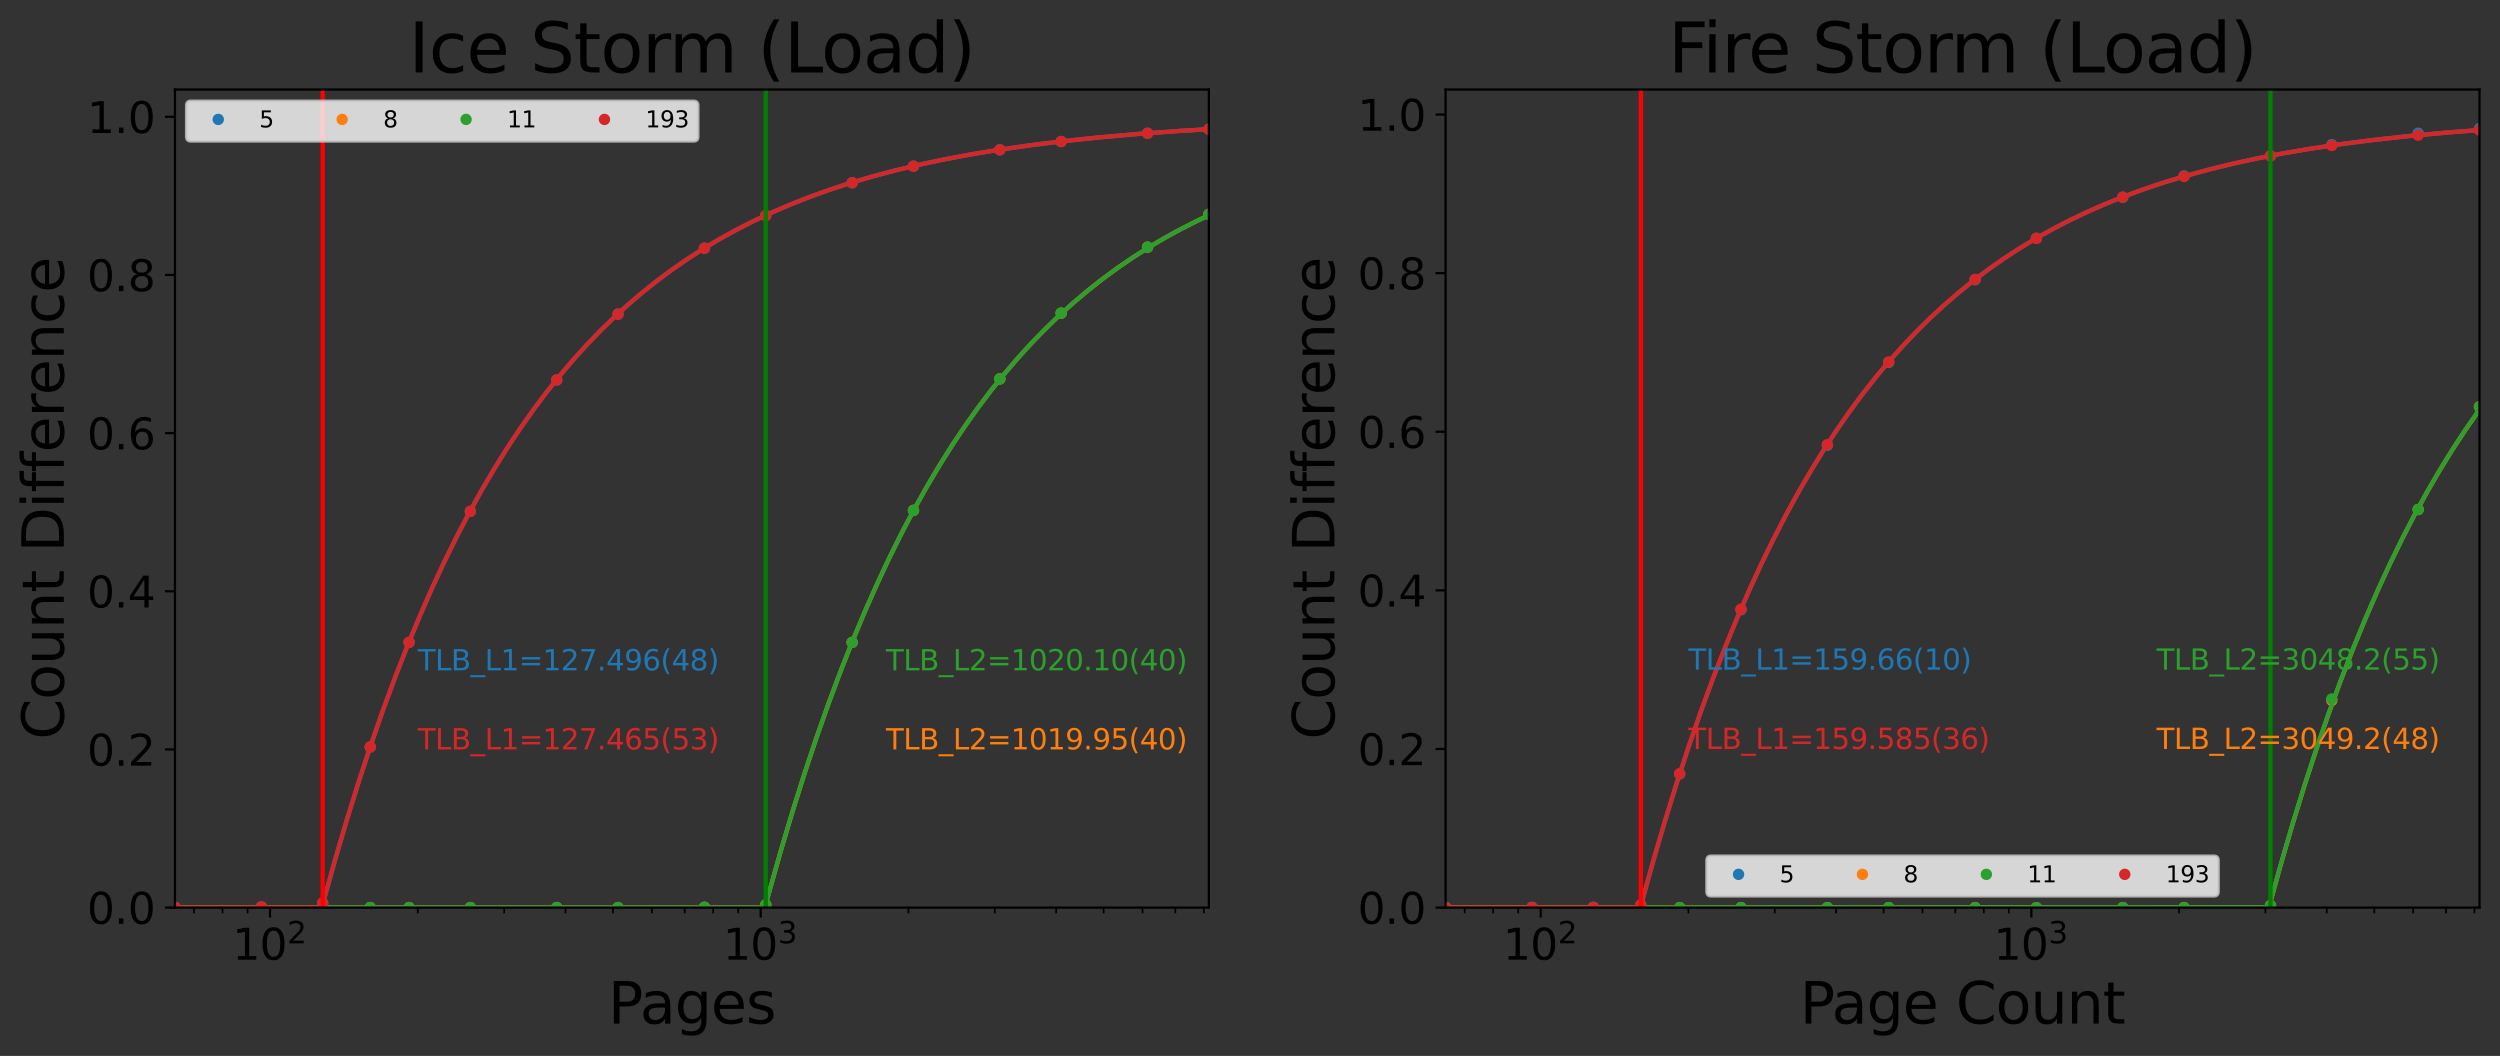 <?xml version="1.0" encoding="utf-8" standalone="no"?>
<!DOCTYPE svg PUBLIC "-//W3C//DTD SVG 1.1//EN"
  "http://www.w3.org/Graphics/SVG/1.1/DTD/svg11.dtd">
<svg xmlns:xlink="http://www.w3.org/1999/xlink" width="877.512pt" height="370.638pt" viewBox="0 0 877.512 370.638" xmlns="http://www.w3.org/2000/svg" version="1.1">
 <rect x="0" y="0" width="877.512" height="370.638" fill="#333333" stroke="none"/>
 <defs>
  <style type="text/css">*{stroke-linejoin: round; stroke-linecap: butt}</style>
 </defs>
 <g id="figure_1">
  <g id="patch_1">
   <path d="M 0 370.638 
L 877.512 370.638 
L 877.512 0 
L 0 0 
L 0 370.638 
z
" style="fill: none"/>
  </g>
  <g id="axes_1">
   <g id="patch_2">
    <path d="M 61.411 318.564 
L 424.317 318.564 
L 424.317 31.436 
L 61.411 31.436 
L 61.411 318.564 
z
" style="fill: none"/>
   </g>
   <g id="matplotlib.axis_1">
    <g id="xtick_1">
     <g id="line2d_1">
      <defs>
       <path id="md39032bed2" d="M 0 0 
L 0 3.5 
" style="stroke: #000000; stroke-width: 0.8"/>
      </defs>
      <g>
       <use xlink:href="#md39032bed2" x="94.791" y="318.564" style="stroke: #000000; stroke-width: 0.8"/>
      </g>
     </g>
     <g id="text_1">
      <!-- $\mathdefault{10^{2}}$ -->
      <g transform="translate(81.591 336.962)scale(0.15 -0.15)">
       <defs>
        <path id="DejaVuSans-31" d="M 794 531 
L 1825 531 
L 1825 4091 
L 703 3866 
L 703 4441 
L 1819 4666 
L 2450 4666 
L 2450 531 
L 3481 531 
L 3481 0 
L 794 0 
L 794 531 
z
" transform="scale(0.016)"/>
        <path id="DejaVuSans-30" d="M 2034 4250 
Q 1547 4250 1301 3770 
Q 1056 3291 1056 2328 
Q 1056 1369 1301 889 
Q 1547 409 2034 409 
Q 2525 409 2770 889 
Q 3016 1369 3016 2328 
Q 3016 3291 2770 3770 
Q 2525 4250 2034 4250 
z
M 2034 4750 
Q 2819 4750 3233 4129 
Q 3647 3509 3647 2328 
Q 3647 1150 3233 529 
Q 2819 -91 2034 -91 
Q 1250 -91 836 529 
Q 422 1150 422 2328 
Q 422 3509 836 4129 
Q 1250 4750 2034 4750 
z
" transform="scale(0.016)"/>
        <path id="DejaVuSans-32" d="M 1228 531 
L 3431 531 
L 3431 0 
L 469 0 
L 469 531 
Q 828 903 1448 1529 
Q 2069 2156 2228 2338 
Q 2531 2678 2651 2914 
Q 2772 3150 2772 3378 
Q 2772 3750 2511 3984 
Q 2250 4219 1831 4219 
Q 1534 4219 1204 4116 
Q 875 4013 500 3803 
L 500 4441 
Q 881 4594 1212 4672 
Q 1544 4750 1819 4750 
Q 2544 4750 2975 4387 
Q 3406 4025 3406 3419 
Q 3406 3131 3298 2873 
Q 3191 2616 2906 2266 
Q 2828 2175 2409 1742 
Q 1991 1309 1228 531 
z
" transform="scale(0.016)"/>
       </defs>
       <use xlink:href="#DejaVuSans-31" transform="translate(0 0.766)"/>
       <use xlink:href="#DejaVuSans-30" transform="translate(63.623 0.766)"/>
       <use xlink:href="#DejaVuSans-32" transform="translate(128.203 39.047)scale(0.7)"/>
      </g>
     </g>
    </g>
    <g id="xtick_2">
     <g id="line2d_2">
      <g>
       <use xlink:href="#md39032bed2" x="267.012" y="318.564" style="stroke: #000000; stroke-width: 0.8"/>
      </g>
     </g>
     <g id="text_2">
      <!-- $\mathdefault{10^{3}}$ -->
      <g transform="translate(253.812 336.962)scale(0.15 -0.15)">
       <defs>
        <path id="DejaVuSans-33" d="M 2597 2516 
Q 3050 2419 3304 2112 
Q 3559 1806 3559 1356 
Q 3559 666 3084 287 
Q 2609 -91 1734 -91 
Q 1441 -91 1130 -33 
Q 819 25 488 141 
L 488 750 
Q 750 597 1062 519 
Q 1375 441 1716 441 
Q 2309 441 2620 675 
Q 2931 909 2931 1356 
Q 2931 1769 2642 2001 
Q 2353 2234 1838 2234 
L 1294 2234 
L 1294 2753 
L 1863 2753 
Q 2328 2753 2575 2939 
Q 2822 3125 2822 3475 
Q 2822 3834 2567 4026 
Q 2313 4219 1838 4219 
Q 1578 4219 1281 4162 
Q 984 4106 628 3988 
L 628 4550 
Q 988 4650 1302 4700 
Q 1616 4750 1894 4750 
Q 2613 4750 3031 4423 
Q 3450 4097 3450 3541 
Q 3450 3153 3228 2886 
Q 3006 2619 2597 2516 
z
" transform="scale(0.016)"/>
       </defs>
       <use xlink:href="#DejaVuSans-31" transform="translate(0 0.766)"/>
       <use xlink:href="#DejaVuSans-30" transform="translate(63.623 0.766)"/>
       <use xlink:href="#DejaVuSans-33" transform="translate(128.203 39.047)scale(0.7)"/>
      </g>
     </g>
    </g>
    <g id="xtick_3">
     <g id="line2d_3">
      <defs>
       <path id="m00e623f56d" d="M 0 0 
L 0 2 
" style="stroke: #000000; stroke-width: 0.6"/>
      </defs>
      <g>
       <use xlink:href="#m00e623f56d" x="68.113" y="318.564" style="stroke: #000000; stroke-width: 0.6"/>
      </g>
     </g>
    </g>
    <g id="xtick_4">
     <g id="line2d_4">
      <g>
       <use xlink:href="#m00e623f56d" x="78.101" y="318.564" style="stroke: #000000; stroke-width: 0.6"/>
      </g>
     </g>
    </g>
    <g id="xtick_5">
     <g id="line2d_5">
      <g>
       <use xlink:href="#m00e623f56d" x="86.91" y="318.564" style="stroke: #000000; stroke-width: 0.6"/>
      </g>
     </g>
    </g>
    <g id="xtick_6">
     <g id="line2d_6">
      <g>
       <use xlink:href="#m00e623f56d" x="146.635" y="318.564" style="stroke: #000000; stroke-width: 0.6"/>
      </g>
     </g>
    </g>
    <g id="xtick_7">
     <g id="line2d_7">
      <g>
       <use xlink:href="#m00e623f56d" x="176.961" y="318.564" style="stroke: #000000; stroke-width: 0.6"/>
      </g>
     </g>
    </g>
    <g id="xtick_8">
     <g id="line2d_8">
      <g>
       <use xlink:href="#m00e623f56d" x="198.478" y="318.564" style="stroke: #000000; stroke-width: 0.6"/>
      </g>
     </g>
    </g>
    <g id="xtick_9">
     <g id="line2d_9">
      <g>
       <use xlink:href="#m00e623f56d" x="215.168" y="318.564" style="stroke: #000000; stroke-width: 0.6"/>
      </g>
     </g>
    </g>
    <g id="xtick_10">
     <g id="line2d_10">
      <g>
       <use xlink:href="#m00e623f56d" x="228.805" y="318.564" style="stroke: #000000; stroke-width: 0.6"/>
      </g>
     </g>
    </g>
    <g id="xtick_11">
     <g id="line2d_11">
      <g>
       <use xlink:href="#m00e623f56d" x="240.334" y="318.564" style="stroke: #000000; stroke-width: 0.6"/>
      </g>
     </g>
    </g>
    <g id="xtick_12">
     <g id="line2d_12">
      <g>
       <use xlink:href="#m00e623f56d" x="250.322" y="318.564" style="stroke: #000000; stroke-width: 0.6"/>
      </g>
     </g>
    </g>
    <g id="xtick_13">
     <g id="line2d_13">
      <g>
       <use xlink:href="#m00e623f56d" x="259.131" y="318.564" style="stroke: #000000; stroke-width: 0.6"/>
      </g>
     </g>
    </g>
    <g id="xtick_14">
     <g id="line2d_14">
      <g>
       <use xlink:href="#m00e623f56d" x="318.856" y="318.564" style="stroke: #000000; stroke-width: 0.6"/>
      </g>
     </g>
    </g>
    <g id="xtick_15">
     <g id="line2d_15">
      <g>
       <use xlink:href="#m00e623f56d" x="349.182" y="318.564" style="stroke: #000000; stroke-width: 0.6"/>
      </g>
     </g>
    </g>
    <g id="xtick_16">
     <g id="line2d_16">
      <g>
       <use xlink:href="#m00e623f56d" x="370.699" y="318.564" style="stroke: #000000; stroke-width: 0.6"/>
      </g>
     </g>
    </g>
    <g id="xtick_17">
     <g id="line2d_17">
      <g>
       <use xlink:href="#m00e623f56d" x="387.389" y="318.564" style="stroke: #000000; stroke-width: 0.6"/>
      </g>
     </g>
    </g>
    <g id="xtick_18">
     <g id="line2d_18">
      <g>
       <use xlink:href="#m00e623f56d" x="401.026" y="318.564" style="stroke: #000000; stroke-width: 0.6"/>
      </g>
     </g>
    </g>
    <g id="xtick_19">
     <g id="line2d_19">
      <g>
       <use xlink:href="#m00e623f56d" x="412.555" y="318.564" style="stroke: #000000; stroke-width: 0.6"/>
      </g>
     </g>
    </g>
    <g id="xtick_20">
     <g id="line2d_20">
      <g>
       <use xlink:href="#m00e623f56d" x="422.543" y="318.564" style="stroke: #000000; stroke-width: 0.6"/>
      </g>
     </g>
    </g>
    <g id="text_3">
     <!-- Pages -->
     <g transform="translate(213.445 359.278)scale(0.2 -0.2)">
      <defs>
       <path id="DejaVuSans-50" d="M 1259 4147 
L 1259 2394 
L 2053 2394 
Q 2494 2394 2734 2622 
Q 2975 2850 2975 3272 
Q 2975 3691 2734 3919 
Q 2494 4147 2053 4147 
L 1259 4147 
z
M 628 4666 
L 2053 4666 
Q 2838 4666 3239 4311 
Q 3641 3956 3641 3272 
Q 3641 2581 3239 2228 
Q 2838 1875 2053 1875 
L 1259 1875 
L 1259 0 
L 628 0 
L 628 4666 
z
" transform="scale(0.016)"/>
       <path id="DejaVuSans-61" d="M 2194 1759 
Q 1497 1759 1228 1600 
Q 959 1441 959 1056 
Q 959 750 1161 570 
Q 1363 391 1709 391 
Q 2188 391 2477 730 
Q 2766 1069 2766 1631 
L 2766 1759 
L 2194 1759 
z
M 3341 1997 
L 3341 0 
L 2766 0 
L 2766 531 
Q 2569 213 2275 61 
Q 1981 -91 1556 -91 
Q 1019 -91 701 211 
Q 384 513 384 1019 
Q 384 1609 779 1909 
Q 1175 2209 1959 2209 
L 2766 2209 
L 2766 2266 
Q 2766 2663 2505 2880 
Q 2244 3097 1772 3097 
Q 1472 3097 1187 3025 
Q 903 2953 641 2809 
L 641 3341 
Q 956 3463 1253 3523 
Q 1550 3584 1831 3584 
Q 2591 3584 2966 3190 
Q 3341 2797 3341 1997 
z
" transform="scale(0.016)"/>
       <path id="DejaVuSans-67" d="M 2906 1791 
Q 2906 2416 2648 2759 
Q 2391 3103 1925 3103 
Q 1463 3103 1205 2759 
Q 947 2416 947 1791 
Q 947 1169 1205 825 
Q 1463 481 1925 481 
Q 2391 481 2648 825 
Q 2906 1169 2906 1791 
z
M 3481 434 
Q 3481 -459 3084 -895 
Q 2688 -1331 1869 -1331 
Q 1566 -1331 1297 -1286 
Q 1028 -1241 775 -1147 
L 775 -588 
Q 1028 -725 1275 -790 
Q 1522 -856 1778 -856 
Q 2344 -856 2625 -561 
Q 2906 -266 2906 331 
L 2906 616 
Q 2728 306 2450 153 
Q 2172 0 1784 0 
Q 1141 0 747 490 
Q 353 981 353 1791 
Q 353 2603 747 3093 
Q 1141 3584 1784 3584 
Q 2172 3584 2450 3431 
Q 2728 3278 2906 2969 
L 2906 3500 
L 3481 3500 
L 3481 434 
z
" transform="scale(0.016)"/>
       <path id="DejaVuSans-65" d="M 3597 1894 
L 3597 1613 
L 953 1613 
Q 991 1019 1311 708 
Q 1631 397 2203 397 
Q 2534 397 2845 478 
Q 3156 559 3463 722 
L 3463 178 
Q 3153 47 2828 -22 
Q 2503 -91 2169 -91 
Q 1331 -91 842 396 
Q 353 884 353 1716 
Q 353 2575 817 3079 
Q 1281 3584 2069 3584 
Q 2775 3584 3186 3129 
Q 3597 2675 3597 1894 
z
M 3022 2063 
Q 3016 2534 2758 2815 
Q 2500 3097 2075 3097 
Q 1594 3097 1305 2825 
Q 1016 2553 972 2059 
L 3022 2063 
z
" transform="scale(0.016)"/>
       <path id="DejaVuSans-73" d="M 2834 3397 
L 2834 2853 
Q 2591 2978 2328 3040 
Q 2066 3103 1784 3103 
Q 1356 3103 1142 2972 
Q 928 2841 928 2578 
Q 928 2378 1081 2264 
Q 1234 2150 1697 2047 
L 1894 2003 
Q 2506 1872 2764 1633 
Q 3022 1394 3022 966 
Q 3022 478 2636 193 
Q 2250 -91 1575 -91 
Q 1294 -91 989 -36 
Q 684 19 347 128 
L 347 722 
Q 666 556 975 473 
Q 1284 391 1588 391 
Q 1994 391 2212 530 
Q 2431 669 2431 922 
Q 2431 1156 2273 1281 
Q 2116 1406 1581 1522 
L 1381 1569 
Q 847 1681 609 1914 
Q 372 2147 372 2553 
Q 372 3047 722 3315 
Q 1072 3584 1716 3584 
Q 2034 3584 2315 3537 
Q 2597 3491 2834 3397 
z
" transform="scale(0.016)"/>
      </defs>
      <use xlink:href="#DejaVuSans-50"/>
      <use xlink:href="#DejaVuSans-61" x="55.803"/>
      <use xlink:href="#DejaVuSans-67" x="117.082"/>
      <use xlink:href="#DejaVuSans-65" x="180.559"/>
      <use xlink:href="#DejaVuSans-73" x="242.082"/>
     </g>
    </g>
   </g>
   <g id="matplotlib.axis_2">
    <g id="ytick_1">
     <g id="line2d_21">
      <defs>
       <path id="m6f3f5b6aff" d="M 0 0 
L -3.5 0 
" style="stroke: #000000; stroke-width: 0.8"/>
      </defs>
      <g>
       <use xlink:href="#m6f3f5b6aff" x="61.411" y="318.564" style="stroke: #000000; stroke-width: 0.8"/>
      </g>
     </g>
     <g id="text_4">
      <!-- 0.0 -->
      <g transform="translate(30.556 324.263)scale(0.15 -0.15)">
       <defs>
        <path id="DejaVuSans-2e" d="M 684 794 
L 1344 794 
L 1344 0 
L 684 0 
L 684 794 
z
" transform="scale(0.016)"/>
       </defs>
       <use xlink:href="#DejaVuSans-30"/>
       <use xlink:href="#DejaVuSans-2e" x="63.623"/>
       <use xlink:href="#DejaVuSans-30" x="95.41"/>
      </g>
     </g>
    </g>
    <g id="ytick_2">
     <g id="line2d_22">
      <g>
       <use xlink:href="#m6f3f5b6aff" x="61.411" y="263.05" style="stroke: #000000; stroke-width: 0.8"/>
      </g>
     </g>
     <g id="text_5">
      <!-- 0.2 -->
      <g transform="translate(30.556 268.749)scale(0.15 -0.15)">
       <use xlink:href="#DejaVuSans-30"/>
       <use xlink:href="#DejaVuSans-2e" x="63.623"/>
       <use xlink:href="#DejaVuSans-32" x="95.41"/>
      </g>
     </g>
    </g>
    <g id="ytick_3">
     <g id="line2d_23">
      <g>
       <use xlink:href="#m6f3f5b6aff" x="61.411" y="207.536" style="stroke: #000000; stroke-width: 0.8"/>
      </g>
     </g>
     <g id="text_6">
      <!-- 0.4 -->
      <g transform="translate(30.556 213.235)scale(0.15 -0.15)">
       <defs>
        <path id="DejaVuSans-34" d="M 2419 4116 
L 825 1625 
L 2419 1625 
L 2419 4116 
z
M 2253 4666 
L 3047 4666 
L 3047 1625 
L 3713 1625 
L 3713 1100 
L 3047 1100 
L 3047 0 
L 2419 0 
L 2419 1100 
L 313 1100 
L 313 1709 
L 2253 4666 
z
" transform="scale(0.016)"/>
       </defs>
       <use xlink:href="#DejaVuSans-30"/>
       <use xlink:href="#DejaVuSans-2e" x="63.623"/>
       <use xlink:href="#DejaVuSans-34" x="95.41"/>
      </g>
     </g>
    </g>
    <g id="ytick_4">
     <g id="line2d_24">
      <g>
       <use xlink:href="#m6f3f5b6aff" x="61.411" y="152.022" style="stroke: #000000; stroke-width: 0.8"/>
      </g>
     </g>
     <g id="text_7">
      <!-- 0.6 -->
      <g transform="translate(30.556 157.721)scale(0.15 -0.15)">
       <defs>
        <path id="DejaVuSans-36" d="M 2113 2584 
Q 1688 2584 1439 2293 
Q 1191 2003 1191 1497 
Q 1191 994 1439 701 
Q 1688 409 2113 409 
Q 2538 409 2786 701 
Q 3034 994 3034 1497 
Q 3034 2003 2786 2293 
Q 2538 2584 2113 2584 
z
M 3366 4563 
L 3366 3988 
Q 3128 4100 2886 4159 
Q 2644 4219 2406 4219 
Q 1781 4219 1451 3797 
Q 1122 3375 1075 2522 
Q 1259 2794 1537 2939 
Q 1816 3084 2150 3084 
Q 2853 3084 3261 2657 
Q 3669 2231 3669 1497 
Q 3669 778 3244 343 
Q 2819 -91 2113 -91 
Q 1303 -91 875 529 
Q 447 1150 447 2328 
Q 447 3434 972 4092 
Q 1497 4750 2381 4750 
Q 2619 4750 2861 4703 
Q 3103 4656 3366 4563 
z
" transform="scale(0.016)"/>
       </defs>
       <use xlink:href="#DejaVuSans-30"/>
       <use xlink:href="#DejaVuSans-2e" x="63.623"/>
       <use xlink:href="#DejaVuSans-36" x="95.41"/>
      </g>
     </g>
    </g>
    <g id="ytick_5">
     <g id="line2d_25">
      <g>
       <use xlink:href="#m6f3f5b6aff" x="61.411" y="96.508" style="stroke: #000000; stroke-width: 0.8"/>
      </g>
     </g>
     <g id="text_8">
      <!-- 0.8 -->
      <g transform="translate(30.556 102.207)scale(0.15 -0.15)">
       <defs>
        <path id="DejaVuSans-38" d="M 2034 2216 
Q 1584 2216 1326 1975 
Q 1069 1734 1069 1313 
Q 1069 891 1326 650 
Q 1584 409 2034 409 
Q 2484 409 2743 651 
Q 3003 894 3003 1313 
Q 3003 1734 2745 1975 
Q 2488 2216 2034 2216 
z
M 1403 2484 
Q 997 2584 770 2862 
Q 544 3141 544 3541 
Q 544 4100 942 4425 
Q 1341 4750 2034 4750 
Q 2731 4750 3128 4425 
Q 3525 4100 3525 3541 
Q 3525 3141 3298 2862 
Q 3072 2584 2669 2484 
Q 3125 2378 3379 2068 
Q 3634 1759 3634 1313 
Q 3634 634 3220 271 
Q 2806 -91 2034 -91 
Q 1263 -91 848 271 
Q 434 634 434 1313 
Q 434 1759 690 2068 
Q 947 2378 1403 2484 
z
M 1172 3481 
Q 1172 3119 1398 2916 
Q 1625 2713 2034 2713 
Q 2441 2713 2670 2916 
Q 2900 3119 2900 3481 
Q 2900 3844 2670 4047 
Q 2441 4250 2034 4250 
Q 1625 4250 1398 4047 
Q 1172 3844 1172 3481 
z
" transform="scale(0.016)"/>
       </defs>
       <use xlink:href="#DejaVuSans-30"/>
       <use xlink:href="#DejaVuSans-2e" x="63.623"/>
       <use xlink:href="#DejaVuSans-38" x="95.41"/>
      </g>
     </g>
    </g>
    <g id="ytick_6">
     <g id="line2d_26">
      <g>
       <use xlink:href="#m6f3f5b6aff" x="61.411" y="40.994" style="stroke: #000000; stroke-width: 0.8"/>
      </g>
     </g>
     <g id="text_9">
      <!-- 1.0 -->
      <g transform="translate(30.556 46.693)scale(0.15 -0.15)">
       <use xlink:href="#DejaVuSans-31"/>
       <use xlink:href="#DejaVuSans-2e" x="63.623"/>
       <use xlink:href="#DejaVuSans-30" x="95.41"/>
      </g>
     </g>
    </g>
    <g id="text_10">
     <!-- Count Difference -->
     <g transform="translate(22.397 259.575)rotate(-90)scale(0.2 -0.2)">
      <defs>
       <path id="DejaVuSans-43" d="M 4122 4306 
L 4122 3641 
Q 3803 3938 3442 4084 
Q 3081 4231 2675 4231 
Q 1875 4231 1450 3742 
Q 1025 3253 1025 2328 
Q 1025 1406 1450 917 
Q 1875 428 2675 428 
Q 3081 428 3442 575 
Q 3803 722 4122 1019 
L 4122 359 
Q 3791 134 3420 21 
Q 3050 -91 2638 -91 
Q 1578 -91 968 557 
Q 359 1206 359 2328 
Q 359 3453 968 4101 
Q 1578 4750 2638 4750 
Q 3056 4750 3426 4639 
Q 3797 4528 4122 4306 
z
" transform="scale(0.016)"/>
       <path id="DejaVuSans-6f" d="M 1959 3097 
Q 1497 3097 1228 2736 
Q 959 2375 959 1747 
Q 959 1119 1226 758 
Q 1494 397 1959 397 
Q 2419 397 2687 759 
Q 2956 1122 2956 1747 
Q 2956 2369 2687 2733 
Q 2419 3097 1959 3097 
z
M 1959 3584 
Q 2709 3584 3137 3096 
Q 3566 2609 3566 1747 
Q 3566 888 3137 398 
Q 2709 -91 1959 -91 
Q 1206 -91 779 398 
Q 353 888 353 1747 
Q 353 2609 779 3096 
Q 1206 3584 1959 3584 
z
" transform="scale(0.016)"/>
       <path id="DejaVuSans-75" d="M 544 1381 
L 544 3500 
L 1119 3500 
L 1119 1403 
Q 1119 906 1312 657 
Q 1506 409 1894 409 
Q 2359 409 2629 706 
Q 2900 1003 2900 1516 
L 2900 3500 
L 3475 3500 
L 3475 0 
L 2900 0 
L 2900 538 
Q 2691 219 2414 64 
Q 2138 -91 1772 -91 
Q 1169 -91 856 284 
Q 544 659 544 1381 
z
M 1991 3584 
L 1991 3584 
z
" transform="scale(0.016)"/>
       <path id="DejaVuSans-6e" d="M 3513 2113 
L 3513 0 
L 2938 0 
L 2938 2094 
Q 2938 2591 2744 2837 
Q 2550 3084 2163 3084 
Q 1697 3084 1428 2787 
Q 1159 2491 1159 1978 
L 1159 0 
L 581 0 
L 581 3500 
L 1159 3500 
L 1159 2956 
Q 1366 3272 1645 3428 
Q 1925 3584 2291 3584 
Q 2894 3584 3203 3211 
Q 3513 2838 3513 2113 
z
" transform="scale(0.016)"/>
       <path id="DejaVuSans-74" d="M 1172 4494 
L 1172 3500 
L 2356 3500 
L 2356 3053 
L 1172 3053 
L 1172 1153 
Q 1172 725 1289 603 
Q 1406 481 1766 481 
L 2356 481 
L 2356 0 
L 1766 0 
Q 1100 0 847 248 
Q 594 497 594 1153 
L 594 3053 
L 172 3053 
L 172 3500 
L 594 3500 
L 594 4494 
L 1172 4494 
z
" transform="scale(0.016)"/>
       <path id="DejaVuSans-20" transform="scale(0.016)"/>
       <path id="DejaVuSans-44" d="M 1259 4147 
L 1259 519 
L 2022 519 
Q 2988 519 3436 956 
Q 3884 1394 3884 2338 
Q 3884 3275 3436 3711 
Q 2988 4147 2022 4147 
L 1259 4147 
z
M 628 4666 
L 1925 4666 
Q 3281 4666 3915 4102 
Q 4550 3538 4550 2338 
Q 4550 1131 3912 565 
Q 3275 0 1925 0 
L 628 0 
L 628 4666 
z
" transform="scale(0.016)"/>
       <path id="DejaVuSans-69" d="M 603 3500 
L 1178 3500 
L 1178 0 
L 603 0 
L 603 3500 
z
M 603 4863 
L 1178 4863 
L 1178 4134 
L 603 4134 
L 603 4863 
z
" transform="scale(0.016)"/>
       <path id="DejaVuSans-66" d="M 2375 4863 
L 2375 4384 
L 1825 4384 
Q 1516 4384 1395 4259 
Q 1275 4134 1275 3809 
L 1275 3500 
L 2222 3500 
L 2222 3053 
L 1275 3053 
L 1275 0 
L 697 0 
L 697 3053 
L 147 3053 
L 147 3500 
L 697 3500 
L 697 3744 
Q 697 4328 969 4595 
Q 1241 4863 1831 4863 
L 2375 4863 
z
" transform="scale(0.016)"/>
       <path id="DejaVuSans-72" d="M 2631 2963 
Q 2534 3019 2420 3045 
Q 2306 3072 2169 3072 
Q 1681 3072 1420 2755 
Q 1159 2438 1159 1844 
L 1159 0 
L 581 0 
L 581 3500 
L 1159 3500 
L 1159 2956 
Q 1341 3275 1631 3429 
Q 1922 3584 2338 3584 
Q 2397 3584 2469 3576 
Q 2541 3569 2628 3553 
L 2631 2963 
z
" transform="scale(0.016)"/>
       <path id="DejaVuSans-63" d="M 3122 3366 
L 3122 2828 
Q 2878 2963 2633 3030 
Q 2388 3097 2138 3097 
Q 1578 3097 1268 2742 
Q 959 2388 959 1747 
Q 959 1106 1268 751 
Q 1578 397 2138 397 
Q 2388 397 2633 464 
Q 2878 531 3122 666 
L 3122 134 
Q 2881 22 2623 -34 
Q 2366 -91 2075 -91 
Q 1284 -91 818 406 
Q 353 903 353 1747 
Q 353 2603 823 3093 
Q 1294 3584 2113 3584 
Q 2378 3584 2631 3529 
Q 2884 3475 3122 3366 
z
" transform="scale(0.016)"/>
      </defs>
      <use xlink:href="#DejaVuSans-43"/>
      <use xlink:href="#DejaVuSans-6f" x="69.824"/>
      <use xlink:href="#DejaVuSans-75" x="131.006"/>
      <use xlink:href="#DejaVuSans-6e" x="194.385"/>
      <use xlink:href="#DejaVuSans-74" x="257.764"/>
      <use xlink:href="#DejaVuSans-20" x="296.973"/>
      <use xlink:href="#DejaVuSans-44" x="328.76"/>
      <use xlink:href="#DejaVuSans-69" x="405.762"/>
      <use xlink:href="#DejaVuSans-66" x="433.545"/>
      <use xlink:href="#DejaVuSans-66" x="468.75"/>
      <use xlink:href="#DejaVuSans-65" x="503.955"/>
      <use xlink:href="#DejaVuSans-72" x="565.479"/>
      <use xlink:href="#DejaVuSans-65" x="604.342"/>
      <use xlink:href="#DejaVuSans-6e" x="665.865"/>
      <use xlink:href="#DejaVuSans-63" x="729.244"/>
      <use xlink:href="#DejaVuSans-65" x="784.225"/>
     </g>
    </g>
   </g>
   <g id="line2d_27">
    <defs>
     <path id="mb7e9aad44b" d="M 0 1.5 
C 0.398 1.5 0.779 1.342 1.061 1.061 
C 1.342 0.779 1.5 0.398 1.5 0 
C 1.5 -0.398 1.342 -0.779 1.061 -1.061 
C 0.779 -1.342 0.398 -1.5 0 -1.5 
C -0.398 -1.5 -0.779 -1.342 -1.061 -1.061 
C -1.342 -0.779 -1.5 -0.398 -1.5 0 
C -1.5 0.398 -1.342 0.779 -1.061 1.061 
C -0.779 1.342 -0.398 1.5 0 1.5 
z
" style="stroke: #1f77b4"/>
    </defs>
    <g clip-path="url(#p4c75daa913)">
     <use xlink:href="#mb7e9aad44b" x="61.411" y="318.495" style="fill: #1f77b4; stroke: #1f77b4"/>
     <use xlink:href="#mb7e9aad44b" x="91.738" y="318.345" style="fill: #1f77b4; stroke: #1f77b4"/>
     <use xlink:href="#mb7e9aad44b" x="113.255" y="317.063" style="fill: #1f77b4; stroke: #1f77b4"/>
     <use xlink:href="#mb7e9aad44b" x="129.945" y="262.201" style="fill: #1f77b4; stroke: #1f77b4"/>
     <use xlink:href="#mb7e9aad44b" x="143.581" y="225.487" style="fill: #1f77b4; stroke: #1f77b4"/>
     <use xlink:href="#mb7e9aad44b" x="165.098" y="179.493" style="fill: #1f77b4; stroke: #1f77b4"/>
     <use xlink:href="#mb7e9aad44b" x="195.425" y="133.356" style="fill: #1f77b4; stroke: #1f77b4"/>
     <use xlink:href="#mb7e9aad44b" x="216.942" y="110.259" style="fill: #1f77b4; stroke: #1f77b4"/>
     <use xlink:href="#mb7e9aad44b" x="247.269" y="87.113" style="fill: #1f77b4; stroke: #1f77b4"/>
     <use xlink:href="#mb7e9aad44b" x="268.786" y="75.663" style="fill: #1f77b4; stroke: #1f77b4"/>
     <use xlink:href="#mb7e9aad44b" x="299.112" y="64.138" style="fill: #1f77b4; stroke: #1f77b4"/>
     <use xlink:href="#mb7e9aad44b" x="320.629" y="58.34" style="fill: #1f77b4; stroke: #1f77b4"/>
     <use xlink:href="#mb7e9aad44b" x="350.956" y="52.591" style="fill: #1f77b4; stroke: #1f77b4"/>
     <use xlink:href="#mb7e9aad44b" x="372.473" y="49.671" style="fill: #1f77b4; stroke: #1f77b4"/>
     <use xlink:href="#mb7e9aad44b" x="402.8" y="46.779" style="fill: #1f77b4; stroke: #1f77b4"/>
     <use xlink:href="#mb7e9aad44b" x="424.317" y="45.358" style="fill: #1f77b4; stroke: #1f77b4"/>
    </g>
   </g>
   <g id="line2d_28">
    <path d="M 60.983 318.564 
L 112.826 318.564 
L 113.33 317.193 
L 117.717 301.46 
L 121.86 287.423 
L 126.21 273.501 
L 130.32 261.067 
L 134.596 248.841 
L 138.997 236.964 
L 143.153 226.371 
L 147.409 216.116 
L 151.737 206.27 
L 156.113 196.879 
L 160.514 187.971 
L 164.922 179.559 
L 169.323 171.641 
L 173.704 164.209 
L 178.265 156.92 
L 182.762 150.155 
L 187.378 143.622 
L 191.901 137.599 
L 196.498 131.841 
L 201.139 126.375 
L 205.946 121.06 
L 210.737 116.092 
L 215.624 111.342 
L 220.571 106.84 
L 225.659 102.509 
L 230.842 98.391 
L 236.176 94.441 
L 241.608 90.697 
L 247.176 87.131 
L 252.905 83.729 
L 258.802 80.489 
L 264.866 77.413 
L 271.147 74.48 
L 277.615 71.706 
L 284.336 69.066 
L 291.344 66.555 
L 298.642 64.179 
L 306.248 61.938 
L 314.254 59.812 
L 322.656 57.812 
L 331.523 55.932 
L 340.924 54.168 
L 350.927 52.519 
L 361.623 50.983 
L 373.111 49.561 
L 385.534 48.25 
L 399.056 47.05 
L 413.883 45.961 
L 424.321 45.314 
L 424.321 45.314 
" clip-path="url(#p4c75daa913)" style="fill: none; stroke: #1f77b4; stroke-width: 1.5; stroke-linecap: square"/>
   </g>
   <g id="line2d_29">
    <defs>
     <path id="m2b06e4dde2" d="M 0 1.5 
C 0.398 1.5 0.779 1.342 1.061 1.061 
C 1.342 0.779 1.5 0.398 1.5 0 
C 1.5 -0.398 1.342 -0.779 1.061 -1.061 
C 0.779 -1.342 0.398 -1.5 0 -1.5 
C -0.398 -1.5 -0.779 -1.342 -1.061 -1.061 
C -1.342 -0.779 -1.5 -0.398 -1.5 0 
C -1.5 0.398 -1.342 0.779 -1.061 1.061 
C -0.779 1.342 -0.398 1.5 0 1.5 
z
" style="stroke: #ff7f0e"/>
    </defs>
    <g clip-path="url(#p4c75daa913)">
     <use xlink:href="#m2b06e4dde2" x="61.411" y="318.564" style="fill: #ff7f0e; stroke: #ff7f0e"/>
     <use xlink:href="#m2b06e4dde2" x="91.738" y="318.564" style="fill: #ff7f0e; stroke: #ff7f0e"/>
     <use xlink:href="#m2b06e4dde2" x="113.255" y="318.564" style="fill: #ff7f0e; stroke: #ff7f0e"/>
     <use xlink:href="#m2b06e4dde2" x="129.945" y="318.564" style="fill: #ff7f0e; stroke: #ff7f0e"/>
     <use xlink:href="#m2b06e4dde2" x="143.581" y="318.564" style="fill: #ff7f0e; stroke: #ff7f0e"/>
     <use xlink:href="#m2b06e4dde2" x="165.098" y="318.564" style="fill: #ff7f0e; stroke: #ff7f0e"/>
     <use xlink:href="#m2b06e4dde2" x="195.425" y="318.564" style="fill: #ff7f0e; stroke: #ff7f0e"/>
     <use xlink:href="#m2b06e4dde2" x="216.942" y="318.559" style="fill: #ff7f0e; stroke: #ff7f0e"/>
     <use xlink:href="#m2b06e4dde2" x="247.269" y="318.464" style="fill: #ff7f0e; stroke: #ff7f0e"/>
     <use xlink:href="#m2b06e4dde2" x="268.786" y="317.593" style="fill: #ff7f0e; stroke: #ff7f0e"/>
     <use xlink:href="#m2b06e4dde2" x="299.112" y="225.478" style="fill: #ff7f0e; stroke: #ff7f0e"/>
     <use xlink:href="#m2b06e4dde2" x="320.629" y="179.141" style="fill: #ff7f0e; stroke: #ff7f0e"/>
     <use xlink:href="#m2b06e4dde2" x="350.956" y="132.998" style="fill: #ff7f0e; stroke: #ff7f0e"/>
     <use xlink:href="#m2b06e4dde2" x="372.473" y="109.912" style="fill: #ff7f0e; stroke: #ff7f0e"/>
     <use xlink:href="#m2b06e4dde2" x="402.8" y="86.752" style="fill: #ff7f0e; stroke: #ff7f0e"/>
     <use xlink:href="#m2b06e4dde2" x="424.317" y="75.219" style="fill: #ff7f0e; stroke: #ff7f0e"/>
    </g>
   </g>
   <g id="line2d_30">
    <path d="M 60.983 318.564 
L 268.484 318.564 
L 269.92 313.303 
L 274.13 298.4 
L 278.337 284.321 
L 282.529 271.058 
L 286.746 258.446 
L 290.972 246.501 
L 295.237 235.111 
L 299.48 224.405 
L 303.771 214.178 
L 308.053 204.542 
L 312.384 195.341 
L 316.71 186.668 
L 321.08 178.399 
L 325.475 170.558 
L 329.904 163.109 
L 334.373 156.026 
L 338.861 149.326 
L 343.397 142.952 
L 347.979 136.893 
L 352.625 131.118 
L 357.326 125.627 
L 362.093 120.401 
L 366.931 115.428 
L 371.839 110.7 
L 376.831 106.2 
L 381.914 101.916 
L 387.1 97.835 
L 392.408 93.941 
L 397.836 90.235 
L 403.406 86.7 
L 409.122 83.338 
L 415.003 80.136 
L 421.072 77.085 
L 424.321 75.551 
L 424.321 75.551 
" clip-path="url(#p4c75daa913)" style="fill: none; stroke: #ff7f0e; stroke-width: 1.5; stroke-linecap: square"/>
   </g>
   <g id="line2d_31">
    <defs>
     <path id="m4df8316420" d="M 0 1.5 
C 0.398 1.5 0.779 1.342 1.061 1.061 
C 1.342 0.779 1.5 0.398 1.5 0 
C 1.5 -0.398 1.342 -0.779 1.061 -1.061 
C 0.779 -1.342 0.398 -1.5 0 -1.5 
C -0.398 -1.5 -0.779 -1.342 -1.061 -1.061 
C -1.342 -0.779 -1.5 -0.398 -1.5 0 
C -1.5 0.398 -1.342 0.779 -1.061 1.061 
C -0.779 1.342 -0.398 1.5 0 1.5 
z
" style="stroke: #2ca02c"/>
    </defs>
    <g clip-path="url(#p4c75daa913)">
     <use xlink:href="#m4df8316420" x="61.411" y="318.564" style="fill: #2ca02c; stroke: #2ca02c"/>
     <use xlink:href="#m4df8316420" x="91.738" y="318.564" style="fill: #2ca02c; stroke: #2ca02c"/>
     <use xlink:href="#m4df8316420" x="113.255" y="318.564" style="fill: #2ca02c; stroke: #2ca02c"/>
     <use xlink:href="#m4df8316420" x="129.945" y="318.564" style="fill: #2ca02c; stroke: #2ca02c"/>
     <use xlink:href="#m4df8316420" x="143.581" y="318.564" style="fill: #2ca02c; stroke: #2ca02c"/>
     <use xlink:href="#m4df8316420" x="165.098" y="318.564" style="fill: #2ca02c; stroke: #2ca02c"/>
     <use xlink:href="#m4df8316420" x="195.425" y="318.564" style="fill: #2ca02c; stroke: #2ca02c"/>
     <use xlink:href="#m4df8316420" x="216.942" y="318.559" style="fill: #2ca02c; stroke: #2ca02c"/>
     <use xlink:href="#m4df8316420" x="247.269" y="318.473" style="fill: #2ca02c; stroke: #2ca02c"/>
     <use xlink:href="#m4df8316420" x="268.786" y="317.618" style="fill: #2ca02c; stroke: #2ca02c"/>
     <use xlink:href="#m4df8316420" x="299.112" y="225.517" style="fill: #2ca02c; stroke: #2ca02c"/>
     <use xlink:href="#m4df8316420" x="320.629" y="179.205" style="fill: #2ca02c; stroke: #2ca02c"/>
     <use xlink:href="#m4df8316420" x="350.956" y="132.986" style="fill: #2ca02c; stroke: #2ca02c"/>
     <use xlink:href="#m4df8316420" x="372.473" y="109.901" style="fill: #2ca02c; stroke: #2ca02c"/>
     <use xlink:href="#m4df8316420" x="402.8" y="86.766" style="fill: #2ca02c; stroke: #2ca02c"/>
     <use xlink:href="#m4df8316420" x="424.317" y="75.227" style="fill: #2ca02c; stroke: #2ca02c"/>
    </g>
   </g>
   <g id="line2d_32">
    <path d="M 60.983 318.564 
L 268.484 318.564 
L 268.861 317.229 
L 273.07 302.113 
L 277.279 287.824 
L 281.476 274.355 
L 285.701 261.538 
L 289.938 249.394 
L 294.171 237.927 
L 298.431 227.023 
L 302.701 216.699 
L 307.005 206.874 
L 311.324 197.566 
L 315.643 188.782 
L 320.011 180.398 
L 324.408 172.44 
L 328.814 164.92 
L 333.267 157.757 
L 337.745 150.971 
L 342.277 144.506 
L 346.859 138.354 
L 351.49 132.509 
L 356.164 126.966 
L 360.911 121.678 
L 365.72 116.654 
L 370.61 111.866 
L 375.577 107.313 
L 380.643 102.969 
L 385.81 98.832 
L 391.085 94.894 
L 396.481 91.142 
L 402.013 87.567 
L 407.694 84.16 
L 413.539 80.916 
L 419.557 77.83 
L 424.321 75.556 
L 424.321 75.556 
" clip-path="url(#p4c75daa913)" style="fill: none; stroke: #2ca02c; stroke-width: 1.5; stroke-linecap: square"/>
   </g>
   <g id="line2d_33">
    <defs>
     <path id="m941512fc49" d="M 0 1.5 
C 0.398 1.5 0.779 1.342 1.061 1.061 
C 1.342 0.779 1.5 0.398 1.5 0 
C 1.5 -0.398 1.342 -0.779 1.061 -1.061 
C 0.779 -1.342 0.398 -1.5 0 -1.5 
C -0.398 -1.5 -0.779 -1.342 -1.061 -1.061 
C -1.342 -0.779 -1.5 -0.398 -1.5 0 
C -1.5 0.398 -1.342 0.779 -1.061 1.061 
C -0.779 1.342 -0.398 1.5 0 1.5 
z
" style="stroke: #d62728"/>
    </defs>
    <g clip-path="url(#p4c75daa913)">
     <use xlink:href="#m941512fc49" x="61.411" y="318.484" style="fill: #d62728; stroke: #d62728"/>
     <use xlink:href="#m941512fc49" x="91.738" y="318.298" style="fill: #d62728; stroke: #d62728"/>
     <use xlink:href="#m941512fc49" x="113.255" y="316.954" style="fill: #d62728; stroke: #d62728"/>
     <use xlink:href="#m941512fc49" x="129.945" y="262.156" style="fill: #d62728; stroke: #d62728"/>
     <use xlink:href="#m941512fc49" x="143.581" y="225.456" style="fill: #d62728; stroke: #d62728"/>
     <use xlink:href="#m941512fc49" x="165.098" y="179.471" style="fill: #d62728; stroke: #d62728"/>
     <use xlink:href="#m941512fc49" x="195.425" y="133.356" style="fill: #d62728; stroke: #d62728"/>
     <use xlink:href="#m941512fc49" x="216.942" y="110.27" style="fill: #d62728; stroke: #d62728"/>
     <use xlink:href="#m941512fc49" x="247.269" y="87.113" style="fill: #d62728; stroke: #d62728"/>
     <use xlink:href="#m941512fc49" x="268.786" y="75.657" style="fill: #d62728; stroke: #d62728"/>
     <use xlink:href="#m941512fc49" x="299.112" y="64.132" style="fill: #d62728; stroke: #d62728"/>
     <use xlink:href="#m941512fc49" x="320.629" y="58.337" style="fill: #d62728; stroke: #d62728"/>
     <use xlink:href="#m941512fc49" x="350.956" y="52.594" style="fill: #d62728; stroke: #d62728"/>
     <use xlink:href="#m941512fc49" x="372.473" y="49.677" style="fill: #d62728; stroke: #d62728"/>
     <use xlink:href="#m941512fc49" x="402.8" y="46.779" style="fill: #d62728; stroke: #d62728"/>
     <use xlink:href="#m941512fc49" x="424.317" y="45.36" style="fill: #d62728; stroke: #d62728"/>
    </g>
   </g>
   <g id="line2d_34">
    <path d="M 60.983 318.564 
L 112.826 318.564 
L 113.33 317.126 
L 117.717 301.397 
L 121.86 287.363 
L 126.21 273.444 
L 130.32 261.013 
L 134.596 248.79 
L 138.997 236.916 
L 143.153 226.326 
L 147.409 216.073 
L 151.737 206.229 
L 156.113 196.841 
L 160.514 187.936 
L 164.922 179.525 
L 169.323 171.609 
L 173.704 164.179 
L 178.265 156.892 
L 182.762 150.128 
L 187.378 143.597 
L 191.901 137.575 
L 196.498 131.819 
L 201.139 126.354 
L 205.946 121.04 
L 210.737 116.074 
L 215.624 111.325 
L 220.571 106.824 
L 225.659 102.494 
L 230.842 98.377 
L 236.176 94.427 
L 241.608 90.685 
L 247.176 87.119 
L 252.905 83.719 
L 258.802 80.479 
L 264.866 77.404 
L 271.147 74.472 
L 277.615 71.698 
L 284.336 69.059 
L 291.344 66.549 
L 298.642 64.174 
L 306.248 61.932 
L 314.254 59.807 
L 322.656 57.808 
L 331.523 55.928 
L 340.924 54.164 
L 350.927 52.516 
L 361.623 50.981 
L 373.111 49.559 
L 385.534 48.248 
L 399.056 47.048 
L 413.883 45.96 
L 424.321 45.313 
L 424.321 45.313 
" clip-path="url(#p4c75daa913)" style="fill: none; stroke: #d62728; stroke-width: 1.5; stroke-linecap: square"/>
   </g>
   <g id="line2d_35">
    <path d="M 113.255 318.564 
L 113.255 31.436 
" clip-path="url(#p4c75daa913)" style="fill: none; stroke: #ff0000; stroke-width: 1.5; stroke-linecap: square"/>
   </g>
   <g id="line2d_36">
    <path d="M 268.786 318.564 
L 268.786 31.436 
" clip-path="url(#p4c75daa913)" style="fill: none; stroke: #008000; stroke-width: 1.5; stroke-linecap: square"/>
   </g>
   <g id="patch_3">
    <path d="M 61.411 318.564 
L 61.411 31.436 
" style="fill: none; stroke: #000000; stroke-width: 0.8; stroke-linejoin: miter; stroke-linecap: square"/>
   </g>
   <g id="patch_4">
    <path d="M 424.317 318.564 
L 424.317 31.436 
" style="fill: none; stroke: #000000; stroke-width: 0.8; stroke-linejoin: miter; stroke-linecap: square"/>
   </g>
   <g id="patch_5">
    <path d="M 61.411 318.564 
L 424.317 318.564 
" style="fill: none; stroke: #000000; stroke-width: 0.8; stroke-linejoin: miter; stroke-linecap: square"/>
   </g>
   <g id="patch_6">
    <path d="M 61.411 31.436 
L 424.317 31.436 
" style="fill: none; stroke: #000000; stroke-width: 0.8; stroke-linejoin: miter; stroke-linecap: square"/>
   </g>
   <g id="text_11">
    <!-- TLB_L1=127.496(48) -->
    <g style="fill: #1f77b4" transform="translate(146.635 235.293)scale(0.1 -0.1)">
     <defs>
      <path id="DejaVuSans-54" d="M -19 4666 
L 3928 4666 
L 3928 4134 
L 2272 4134 
L 2272 0 
L 1638 0 
L 1638 4134 
L -19 4134 
L -19 4666 
z
" transform="scale(0.016)"/>
      <path id="DejaVuSans-4c" d="M 628 4666 
L 1259 4666 
L 1259 531 
L 3531 531 
L 3531 0 
L 628 0 
L 628 4666 
z
" transform="scale(0.016)"/>
      <path id="DejaVuSans-42" d="M 1259 2228 
L 1259 519 
L 2272 519 
Q 2781 519 3026 730 
Q 3272 941 3272 1375 
Q 3272 1813 3026 2020 
Q 2781 2228 2272 2228 
L 1259 2228 
z
M 1259 4147 
L 1259 2741 
L 2194 2741 
Q 2656 2741 2882 2914 
Q 3109 3088 3109 3444 
Q 3109 3797 2882 3972 
Q 2656 4147 2194 4147 
L 1259 4147 
z
M 628 4666 
L 2241 4666 
Q 2963 4666 3353 4366 
Q 3744 4066 3744 3513 
Q 3744 3084 3544 2831 
Q 3344 2578 2956 2516 
Q 3422 2416 3680 2098 
Q 3938 1781 3938 1306 
Q 3938 681 3513 340 
Q 3088 0 2303 0 
L 628 0 
L 628 4666 
z
" transform="scale(0.016)"/>
      <path id="DejaVuSans-5f" d="M 3263 -1063 
L 3263 -1509 
L -63 -1509 
L -63 -1063 
L 3263 -1063 
z
" transform="scale(0.016)"/>
      <path id="DejaVuSans-3d" d="M 678 2906 
L 4684 2906 
L 4684 2381 
L 678 2381 
L 678 2906 
z
M 678 1631 
L 4684 1631 
L 4684 1100 
L 678 1100 
L 678 1631 
z
" transform="scale(0.016)"/>
      <path id="DejaVuSans-37" d="M 525 4666 
L 3525 4666 
L 3525 4397 
L 1831 0 
L 1172 0 
L 2766 4134 
L 525 4134 
L 525 4666 
z
" transform="scale(0.016)"/>
      <path id="DejaVuSans-39" d="M 703 97 
L 703 672 
Q 941 559 1184 500 
Q 1428 441 1663 441 
Q 2288 441 2617 861 
Q 2947 1281 2994 2138 
Q 2813 1869 2534 1725 
Q 2256 1581 1919 1581 
Q 1219 1581 811 2004 
Q 403 2428 403 3163 
Q 403 3881 828 4315 
Q 1253 4750 1959 4750 
Q 2769 4750 3195 4129 
Q 3622 3509 3622 2328 
Q 3622 1225 3098 567 
Q 2575 -91 1691 -91 
Q 1453 -91 1209 -44 
Q 966 3 703 97 
z
M 1959 2075 
Q 2384 2075 2632 2365 
Q 2881 2656 2881 3163 
Q 2881 3666 2632 3958 
Q 2384 4250 1959 4250 
Q 1534 4250 1286 3958 
Q 1038 3666 1038 3163 
Q 1038 2656 1286 2365 
Q 1534 2075 1959 2075 
z
" transform="scale(0.016)"/>
      <path id="DejaVuSans-28" d="M 1984 4856 
Q 1566 4138 1362 3434 
Q 1159 2731 1159 2009 
Q 1159 1288 1364 580 
Q 1569 -128 1984 -844 
L 1484 -844 
Q 1016 -109 783 600 
Q 550 1309 550 2009 
Q 550 2706 781 3412 
Q 1013 4119 1484 4856 
L 1984 4856 
z
" transform="scale(0.016)"/>
      <path id="DejaVuSans-29" d="M 513 4856 
L 1013 4856 
Q 1481 4119 1714 3412 
Q 1947 2706 1947 2009 
Q 1947 1309 1714 600 
Q 1481 -109 1013 -844 
L 513 -844 
Q 928 -128 1133 580 
Q 1338 1288 1338 2009 
Q 1338 2731 1133 3434 
Q 928 4138 513 4856 
z
" transform="scale(0.016)"/>
     </defs>
     <use xlink:href="#DejaVuSans-54"/>
     <use xlink:href="#DejaVuSans-4c" x="61.084"/>
     <use xlink:href="#DejaVuSans-42" x="116.797"/>
     <use xlink:href="#DejaVuSans-5f" x="185.4"/>
     <use xlink:href="#DejaVuSans-4c" x="235.4"/>
     <use xlink:href="#DejaVuSans-31" x="291.113"/>
     <use xlink:href="#DejaVuSans-3d" x="354.736"/>
     <use xlink:href="#DejaVuSans-31" x="438.525"/>
     <use xlink:href="#DejaVuSans-32" x="502.148"/>
     <use xlink:href="#DejaVuSans-37" x="565.771"/>
     <use xlink:href="#DejaVuSans-2e" x="629.395"/>
     <use xlink:href="#DejaVuSans-34" x="661.182"/>
     <use xlink:href="#DejaVuSans-39" x="724.805"/>
     <use xlink:href="#DejaVuSans-36" x="788.428"/>
     <use xlink:href="#DejaVuSans-28" x="852.051"/>
     <use xlink:href="#DejaVuSans-34" x="891.064"/>
     <use xlink:href="#DejaVuSans-38" x="954.688"/>
     <use xlink:href="#DejaVuSans-29" x="1018.311"/>
    </g>
   </g>
   <g id="text_12">
    <!-- TLB_L1=127.465(53) -->
    <g style="fill: #d62728" transform="translate(146.635 263.05)scale(0.1 -0.1)">
     <defs>
      <path id="DejaVuSans-35" d="M 691 4666 
L 3169 4666 
L 3169 4134 
L 1269 4134 
L 1269 2991 
Q 1406 3038 1543 3061 
Q 1681 3084 1819 3084 
Q 2600 3084 3056 2656 
Q 3513 2228 3513 1497 
Q 3513 744 3044 326 
Q 2575 -91 1722 -91 
Q 1428 -91 1123 -41 
Q 819 9 494 109 
L 494 744 
Q 775 591 1075 516 
Q 1375 441 1709 441 
Q 2250 441 2565 725 
Q 2881 1009 2881 1497 
Q 2881 1984 2565 2268 
Q 2250 2553 1709 2553 
Q 1456 2553 1204 2497 
Q 953 2441 691 2322 
L 691 4666 
z
" transform="scale(0.016)"/>
     </defs>
     <use xlink:href="#DejaVuSans-54"/>
     <use xlink:href="#DejaVuSans-4c" x="61.084"/>
     <use xlink:href="#DejaVuSans-42" x="116.797"/>
     <use xlink:href="#DejaVuSans-5f" x="185.4"/>
     <use xlink:href="#DejaVuSans-4c" x="235.4"/>
     <use xlink:href="#DejaVuSans-31" x="291.113"/>
     <use xlink:href="#DejaVuSans-3d" x="354.736"/>
     <use xlink:href="#DejaVuSans-31" x="438.525"/>
     <use xlink:href="#DejaVuSans-32" x="502.148"/>
     <use xlink:href="#DejaVuSans-37" x="565.771"/>
     <use xlink:href="#DejaVuSans-2e" x="629.395"/>
     <use xlink:href="#DejaVuSans-34" x="661.182"/>
     <use xlink:href="#DejaVuSans-36" x="724.805"/>
     <use xlink:href="#DejaVuSans-35" x="788.428"/>
     <use xlink:href="#DejaVuSans-28" x="852.051"/>
     <use xlink:href="#DejaVuSans-35" x="891.064"/>
     <use xlink:href="#DejaVuSans-33" x="954.688"/>
     <use xlink:href="#DejaVuSans-29" x="1018.311"/>
    </g>
   </g>
   <g id="text_13">
    <!-- TLB_L2=1019.95(40) -->
    <g style="fill: #ff7f0e" transform="translate(310.975 263.05)scale(0.1 -0.1)">
     <use xlink:href="#DejaVuSans-54"/>
     <use xlink:href="#DejaVuSans-4c" x="61.084"/>
     <use xlink:href="#DejaVuSans-42" x="116.797"/>
     <use xlink:href="#DejaVuSans-5f" x="185.4"/>
     <use xlink:href="#DejaVuSans-4c" x="235.4"/>
     <use xlink:href="#DejaVuSans-32" x="291.113"/>
     <use xlink:href="#DejaVuSans-3d" x="354.736"/>
     <use xlink:href="#DejaVuSans-31" x="438.525"/>
     <use xlink:href="#DejaVuSans-30" x="502.148"/>
     <use xlink:href="#DejaVuSans-31" x="565.771"/>
     <use xlink:href="#DejaVuSans-39" x="629.395"/>
     <use xlink:href="#DejaVuSans-2e" x="693.018"/>
     <use xlink:href="#DejaVuSans-39" x="724.805"/>
     <use xlink:href="#DejaVuSans-35" x="788.428"/>
     <use xlink:href="#DejaVuSans-28" x="852.051"/>
     <use xlink:href="#DejaVuSans-34" x="891.064"/>
     <use xlink:href="#DejaVuSans-30" x="954.688"/>
     <use xlink:href="#DejaVuSans-29" x="1018.311"/>
    </g>
   </g>
   <g id="text_14">
    <!-- TLB_L2=1020.10(40) -->
    <g style="fill: #2ca02c" transform="translate(310.975 235.293)scale(0.1 -0.1)">
     <use xlink:href="#DejaVuSans-54"/>
     <use xlink:href="#DejaVuSans-4c" x="61.084"/>
     <use xlink:href="#DejaVuSans-42" x="116.797"/>
     <use xlink:href="#DejaVuSans-5f" x="185.4"/>
     <use xlink:href="#DejaVuSans-4c" x="235.4"/>
     <use xlink:href="#DejaVuSans-32" x="291.113"/>
     <use xlink:href="#DejaVuSans-3d" x="354.736"/>
     <use xlink:href="#DejaVuSans-31" x="438.525"/>
     <use xlink:href="#DejaVuSans-30" x="502.148"/>
     <use xlink:href="#DejaVuSans-32" x="565.771"/>
     <use xlink:href="#DejaVuSans-30" x="629.395"/>
     <use xlink:href="#DejaVuSans-2e" x="693.018"/>
     <use xlink:href="#DejaVuSans-31" x="724.805"/>
     <use xlink:href="#DejaVuSans-30" x="788.428"/>
     <use xlink:href="#DejaVuSans-28" x="852.051"/>
     <use xlink:href="#DejaVuSans-34" x="891.064"/>
     <use xlink:href="#DejaVuSans-30" x="954.688"/>
     <use xlink:href="#DejaVuSans-29" x="1018.311"/>
    </g>
   </g>
   <g id="text_15">
    <!-- Ice Storm (Load) -->
    <g transform="translate(143.483 25.436)scale(0.24 -0.24)">
     <defs>
      <path id="DejaVuSans-49" d="M 628 4666 
L 1259 4666 
L 1259 0 
L 628 0 
L 628 4666 
z
" transform="scale(0.016)"/>
      <path id="DejaVuSans-53" d="M 3425 4513 
L 3425 3897 
Q 3066 4069 2747 4153 
Q 2428 4238 2131 4238 
Q 1616 4238 1336 4038 
Q 1056 3838 1056 3469 
Q 1056 3159 1242 3001 
Q 1428 2844 1947 2747 
L 2328 2669 
Q 3034 2534 3370 2195 
Q 3706 1856 3706 1288 
Q 3706 609 3251 259 
Q 2797 -91 1919 -91 
Q 1588 -91 1214 -16 
Q 841 59 441 206 
L 441 856 
Q 825 641 1194 531 
Q 1563 422 1919 422 
Q 2459 422 2753 634 
Q 3047 847 3047 1241 
Q 3047 1584 2836 1778 
Q 2625 1972 2144 2069 
L 1759 2144 
Q 1053 2284 737 2584 
Q 422 2884 422 3419 
Q 422 4038 858 4394 
Q 1294 4750 2059 4750 
Q 2388 4750 2728 4690 
Q 3069 4631 3425 4513 
z
" transform="scale(0.016)"/>
      <path id="DejaVuSans-6d" d="M 3328 2828 
Q 3544 3216 3844 3400 
Q 4144 3584 4550 3584 
Q 5097 3584 5394 3201 
Q 5691 2819 5691 2113 
L 5691 0 
L 5113 0 
L 5113 2094 
Q 5113 2597 4934 2840 
Q 4756 3084 4391 3084 
Q 3944 3084 3684 2787 
Q 3425 2491 3425 1978 
L 3425 0 
L 2847 0 
L 2847 2094 
Q 2847 2600 2669 2842 
Q 2491 3084 2119 3084 
Q 1678 3084 1418 2786 
Q 1159 2488 1159 1978 
L 1159 0 
L 581 0 
L 581 3500 
L 1159 3500 
L 1159 2956 
Q 1356 3278 1631 3431 
Q 1906 3584 2284 3584 
Q 2666 3584 2933 3390 
Q 3200 3197 3328 2828 
z
" transform="scale(0.016)"/>
      <path id="DejaVuSans-64" d="M 2906 2969 
L 2906 4863 
L 3481 4863 
L 3481 0 
L 2906 0 
L 2906 525 
Q 2725 213 2448 61 
Q 2172 -91 1784 -91 
Q 1150 -91 751 415 
Q 353 922 353 1747 
Q 353 2572 751 3078 
Q 1150 3584 1784 3584 
Q 2172 3584 2448 3432 
Q 2725 3281 2906 2969 
z
M 947 1747 
Q 947 1113 1208 752 
Q 1469 391 1925 391 
Q 2381 391 2643 752 
Q 2906 1113 2906 1747 
Q 2906 2381 2643 2742 
Q 2381 3103 1925 3103 
Q 1469 3103 1208 2742 
Q 947 2381 947 1747 
z
" transform="scale(0.016)"/>
     </defs>
     <use xlink:href="#DejaVuSans-49"/>
     <use xlink:href="#DejaVuSans-63" x="29.492"/>
     <use xlink:href="#DejaVuSans-65" x="84.473"/>
     <use xlink:href="#DejaVuSans-20" x="145.996"/>
     <use xlink:href="#DejaVuSans-53" x="177.783"/>
     <use xlink:href="#DejaVuSans-74" x="241.26"/>
     <use xlink:href="#DejaVuSans-6f" x="280.469"/>
     <use xlink:href="#DejaVuSans-72" x="341.65"/>
     <use xlink:href="#DejaVuSans-6d" x="381.014"/>
     <use xlink:href="#DejaVuSans-20" x="478.426"/>
     <use xlink:href="#DejaVuSans-28" x="510.213"/>
     <use xlink:href="#DejaVuSans-4c" x="549.227"/>
     <use xlink:href="#DejaVuSans-6f" x="603.189"/>
     <use xlink:href="#DejaVuSans-61" x="664.371"/>
     <use xlink:href="#DejaVuSans-64" x="725.65"/>
     <use xlink:href="#DejaVuSans-29" x="789.127"/>
    </g>
   </g>
   <g id="legend_1">
    <g id="patch_7">
     <path d="M 67.011 49.579 
L 243.441 49.579 
Q 245.041 49.579 245.041 47.979 
L 245.041 37.036 
Q 245.041 35.436 243.441 35.436 
L 67.011 35.436 
Q 65.411 35.436 65.411 37.036 
L 65.411 47.979 
Q 65.411 49.579 67.011 49.579 
z
" style="fill: #ffffff; opacity: 0.8; stroke: #cccccc; stroke-linejoin: miter"/>
    </g>
    <g id="line2d_37">
     <g>
      <use xlink:href="#mb7e9aad44b" x="76.611" y="41.915" style="fill: #1f77b4; stroke: #1f77b4"/>
     </g>
    </g>
    <g id="text_16">
     <!-- 5 -->
     <g transform="translate(91.011 44.715)scale(0.08 -0.08)">
      <use xlink:href="#DejaVuSans-35"/>
     </g>
    </g>
    <g id="line2d_38">
     <g>
      <use xlink:href="#m2b06e4dde2" x="120.101" y="41.915" style="fill: #ff7f0e; stroke: #ff7f0e"/>
     </g>
    </g>
    <g id="text_17">
     <!-- 8 -->
     <g transform="translate(134.501 44.715)scale(0.08 -0.08)">
      <use xlink:href="#DejaVuSans-38"/>
     </g>
    </g>
    <g id="line2d_39">
     <g>
      <use xlink:href="#m4df8316420" x="163.591" y="41.915" style="fill: #2ca02c; stroke: #2ca02c"/>
     </g>
    </g>
    <g id="text_18">
     <!-- 11 -->
     <g transform="translate(177.991 44.715)scale(0.08 -0.08)">
      <use xlink:href="#DejaVuSans-31"/>
      <use xlink:href="#DejaVuSans-31" x="63.623"/>
     </g>
    </g>
    <g id="line2d_40">
     <g>
      <use xlink:href="#m941512fc49" x="212.171" y="41.915" style="fill: #d62728; stroke: #d62728"/>
     </g>
    </g>
    <g id="text_19">
     <!-- 193 -->
     <g transform="translate(226.571 44.715)scale(0.08 -0.08)">
      <use xlink:href="#DejaVuSans-31"/>
      <use xlink:href="#DejaVuSans-39" x="63.623"/>
      <use xlink:href="#DejaVuSans-33" x="127.246"/>
     </g>
    </g>
   </g>
  </g>
  <g id="axes_2">
   <g id="patch_8">
    <path d="M 507.406 318.564 
L 870.312 318.564 
L 870.312 31.436 
L 507.406 31.436 
L 507.406 318.564 
z
" style="fill: none"/>
   </g>
   <g id="matplotlib.axis_3">
    <g id="xtick_21">
     <g id="line2d_41">
      <g>
       <use xlink:href="#md39032bed2" x="540.786" y="318.564" style="stroke: #000000; stroke-width: 0.8"/>
      </g>
     </g>
     <g id="text_20">
      <!-- $\mathdefault{10^{2}}$ -->
      <g transform="translate(527.586 336.962)scale(0.15 -0.15)">
       <use xlink:href="#DejaVuSans-31" transform="translate(0 0.766)"/>
       <use xlink:href="#DejaVuSans-30" transform="translate(63.623 0.766)"/>
       <use xlink:href="#DejaVuSans-32" transform="translate(128.203 39.047)scale(0.7)"/>
      </g>
     </g>
    </g>
    <g id="xtick_22">
     <g id="line2d_42">
      <g>
       <use xlink:href="#md39032bed2" x="713.007" y="318.564" style="stroke: #000000; stroke-width: 0.8"/>
      </g>
     </g>
     <g id="text_21">
      <!-- $\mathdefault{10^{3}}$ -->
      <g transform="translate(699.807 336.962)scale(0.15 -0.15)">
       <use xlink:href="#DejaVuSans-31" transform="translate(0 0.766)"/>
       <use xlink:href="#DejaVuSans-30" transform="translate(63.623 0.766)"/>
       <use xlink:href="#DejaVuSans-33" transform="translate(128.203 39.047)scale(0.7)"/>
      </g>
     </g>
    </g>
    <g id="xtick_23">
     <g id="line2d_43">
      <g>
       <use xlink:href="#m00e623f56d" x="514.108" y="318.564" style="stroke: #000000; stroke-width: 0.6"/>
      </g>
     </g>
    </g>
    <g id="xtick_24">
     <g id="line2d_44">
      <g>
       <use xlink:href="#m00e623f56d" x="524.096" y="318.564" style="stroke: #000000; stroke-width: 0.6"/>
      </g>
     </g>
    </g>
    <g id="xtick_25">
     <g id="line2d_45">
      <g>
       <use xlink:href="#m00e623f56d" x="532.905" y="318.564" style="stroke: #000000; stroke-width: 0.6"/>
      </g>
     </g>
    </g>
    <g id="xtick_26">
     <g id="line2d_46">
      <g>
       <use xlink:href="#m00e623f56d" x="592.63" y="318.564" style="stroke: #000000; stroke-width: 0.6"/>
      </g>
     </g>
    </g>
    <g id="xtick_27">
     <g id="line2d_47">
      <g>
       <use xlink:href="#m00e623f56d" x="622.956" y="318.564" style="stroke: #000000; stroke-width: 0.6"/>
      </g>
     </g>
    </g>
    <g id="xtick_28">
     <g id="line2d_48">
      <g>
       <use xlink:href="#m00e623f56d" x="644.473" y="318.564" style="stroke: #000000; stroke-width: 0.6"/>
      </g>
     </g>
    </g>
    <g id="xtick_29">
     <g id="line2d_49">
      <g>
       <use xlink:href="#m00e623f56d" x="661.163" y="318.564" style="stroke: #000000; stroke-width: 0.6"/>
      </g>
     </g>
    </g>
    <g id="xtick_30">
     <g id="line2d_50">
      <g>
       <use xlink:href="#m00e623f56d" x="674.8" y="318.564" style="stroke: #000000; stroke-width: 0.6"/>
      </g>
     </g>
    </g>
    <g id="xtick_31">
     <g id="line2d_51">
      <g>
       <use xlink:href="#m00e623f56d" x="686.329" y="318.564" style="stroke: #000000; stroke-width: 0.6"/>
      </g>
     </g>
    </g>
    <g id="xtick_32">
     <g id="line2d_52">
      <g>
       <use xlink:href="#m00e623f56d" x="696.317" y="318.564" style="stroke: #000000; stroke-width: 0.6"/>
      </g>
     </g>
    </g>
    <g id="xtick_33">
     <g id="line2d_53">
      <g>
       <use xlink:href="#m00e623f56d" x="705.126" y="318.564" style="stroke: #000000; stroke-width: 0.6"/>
      </g>
     </g>
    </g>
    <g id="xtick_34">
     <g id="line2d_54">
      <g>
       <use xlink:href="#m00e623f56d" x="764.851" y="318.564" style="stroke: #000000; stroke-width: 0.6"/>
      </g>
     </g>
    </g>
    <g id="xtick_35">
     <g id="line2d_55">
      <g>
       <use xlink:href="#m00e623f56d" x="795.177" y="318.564" style="stroke: #000000; stroke-width: 0.6"/>
      </g>
     </g>
    </g>
    <g id="xtick_36">
     <g id="line2d_56">
      <g>
       <use xlink:href="#m00e623f56d" x="816.694" y="318.564" style="stroke: #000000; stroke-width: 0.6"/>
      </g>
     </g>
    </g>
    <g id="xtick_37">
     <g id="line2d_57">
      <g>
       <use xlink:href="#m00e623f56d" x="833.384" y="318.564" style="stroke: #000000; stroke-width: 0.6"/>
      </g>
     </g>
    </g>
    <g id="xtick_38">
     <g id="line2d_58">
      <g>
       <use xlink:href="#m00e623f56d" x="847.021" y="318.564" style="stroke: #000000; stroke-width: 0.6"/>
      </g>
     </g>
    </g>
    <g id="xtick_39">
     <g id="line2d_59">
      <g>
       <use xlink:href="#m00e623f56d" x="858.55" y="318.564" style="stroke: #000000; stroke-width: 0.6"/>
      </g>
     </g>
    </g>
    <g id="xtick_40">
     <g id="line2d_60">
      <g>
       <use xlink:href="#m00e623f56d" x="868.538" y="318.564" style="stroke: #000000; stroke-width: 0.6"/>
      </g>
     </g>
    </g>
    <g id="text_22">
     <!-- Page Count -->
     <g transform="translate(631.774 359.278)scale(0.2 -0.2)">
      <use xlink:href="#DejaVuSans-50"/>
      <use xlink:href="#DejaVuSans-61" x="55.803"/>
      <use xlink:href="#DejaVuSans-67" x="117.082"/>
      <use xlink:href="#DejaVuSans-65" x="180.559"/>
      <use xlink:href="#DejaVuSans-20" x="242.082"/>
      <use xlink:href="#DejaVuSans-43" x="273.869"/>
      <use xlink:href="#DejaVuSans-6f" x="343.693"/>
      <use xlink:href="#DejaVuSans-75" x="404.875"/>
      <use xlink:href="#DejaVuSans-6e" x="468.254"/>
      <use xlink:href="#DejaVuSans-74" x="531.633"/>
     </g>
    </g>
   </g>
   <g id="matplotlib.axis_4">
    <g id="ytick_7">
     <g id="line2d_61">
      <g>
       <use xlink:href="#m6f3f5b6aff" x="507.406" y="318.564" style="stroke: #000000; stroke-width: 0.8"/>
      </g>
     </g>
     <g id="text_23">
      <!-- 0.0 -->
      <g transform="translate(476.551 324.263)scale(0.15 -0.15)">
       <use xlink:href="#DejaVuSans-30"/>
       <use xlink:href="#DejaVuSans-2e" x="63.623"/>
       <use xlink:href="#DejaVuSans-30" x="95.41"/>
      </g>
     </g>
    </g>
    <g id="ytick_8">
     <g id="line2d_62">
      <g>
       <use xlink:href="#m6f3f5b6aff" x="507.406" y="262.892" style="stroke: #000000; stroke-width: 0.8"/>
      </g>
     </g>
     <g id="text_24">
      <!-- 0.2 -->
      <g transform="translate(476.551 268.59)scale(0.15 -0.15)">
       <use xlink:href="#DejaVuSans-30"/>
       <use xlink:href="#DejaVuSans-2e" x="63.623"/>
       <use xlink:href="#DejaVuSans-32" x="95.41"/>
      </g>
     </g>
    </g>
    <g id="ytick_9">
     <g id="line2d_63">
      <g>
       <use xlink:href="#m6f3f5b6aff" x="507.406" y="207.219" style="stroke: #000000; stroke-width: 0.8"/>
      </g>
     </g>
     <g id="text_25">
      <!-- 0.4 -->
      <g transform="translate(476.551 212.918)scale(0.15 -0.15)">
       <use xlink:href="#DejaVuSans-30"/>
       <use xlink:href="#DejaVuSans-2e" x="63.623"/>
       <use xlink:href="#DejaVuSans-34" x="95.41"/>
      </g>
     </g>
    </g>
    <g id="ytick_10">
     <g id="line2d_64">
      <g>
       <use xlink:href="#m6f3f5b6aff" x="507.406" y="151.546" style="stroke: #000000; stroke-width: 0.8"/>
      </g>
     </g>
     <g id="text_26">
      <!-- 0.6 -->
      <g transform="translate(476.551 157.245)scale(0.15 -0.15)">
       <use xlink:href="#DejaVuSans-30"/>
       <use xlink:href="#DejaVuSans-2e" x="63.623"/>
       <use xlink:href="#DejaVuSans-36" x="95.41"/>
      </g>
     </g>
    </g>
    <g id="ytick_11">
     <g id="line2d_65">
      <g>
       <use xlink:href="#m6f3f5b6aff" x="507.406" y="95.873" style="stroke: #000000; stroke-width: 0.8"/>
      </g>
     </g>
     <g id="text_27">
      <!-- 0.8 -->
      <g transform="translate(476.551 101.572)scale(0.15 -0.15)">
       <use xlink:href="#DejaVuSans-30"/>
       <use xlink:href="#DejaVuSans-2e" x="63.623"/>
       <use xlink:href="#DejaVuSans-38" x="95.41"/>
      </g>
     </g>
    </g>
    <g id="ytick_12">
     <g id="line2d_66">
      <g>
       <use xlink:href="#m6f3f5b6aff" x="507.406" y="40.201" style="stroke: #000000; stroke-width: 0.8"/>
      </g>
     </g>
     <g id="text_28">
      <!-- 1.0 -->
      <g transform="translate(476.551 45.899)scale(0.15 -0.15)">
       <use xlink:href="#DejaVuSans-31"/>
       <use xlink:href="#DejaVuSans-2e" x="63.623"/>
       <use xlink:href="#DejaVuSans-30" x="95.41"/>
      </g>
     </g>
    </g>
    <g id="text_29">
     <!-- Count Difference -->
     <g transform="translate(468.392 259.575)rotate(-90)scale(0.2 -0.2)">
      <use xlink:href="#DejaVuSans-43"/>
      <use xlink:href="#DejaVuSans-6f" x="69.824"/>
      <use xlink:href="#DejaVuSans-75" x="131.006"/>
      <use xlink:href="#DejaVuSans-6e" x="194.385"/>
      <use xlink:href="#DejaVuSans-74" x="257.764"/>
      <use xlink:href="#DejaVuSans-20" x="296.973"/>
      <use xlink:href="#DejaVuSans-44" x="328.76"/>
      <use xlink:href="#DejaVuSans-69" x="405.762"/>
      <use xlink:href="#DejaVuSans-66" x="433.545"/>
      <use xlink:href="#DejaVuSans-66" x="468.75"/>
      <use xlink:href="#DejaVuSans-65" x="503.955"/>
      <use xlink:href="#DejaVuSans-72" x="565.479"/>
      <use xlink:href="#DejaVuSans-65" x="604.342"/>
      <use xlink:href="#DejaVuSans-6e" x="665.865"/>
      <use xlink:href="#DejaVuSans-63" x="729.244"/>
      <use xlink:href="#DejaVuSans-65" x="784.225"/>
     </g>
    </g>
   </g>
   <g id="line2d_67">
    <g clip-path="url(#p0839857afa)">
     <use xlink:href="#mb7e9aad44b" x="507.406" y="318.55" style="fill: #1f77b4; stroke: #1f77b4"/>
     <use xlink:href="#mb7e9aad44b" x="537.733" y="318.531" style="fill: #1f77b4; stroke: #1f77b4"/>
     <use xlink:href="#mb7e9aad44b" x="559.25" y="318.495" style="fill: #1f77b4; stroke: #1f77b4"/>
     <use xlink:href="#mb7e9aad44b" x="575.94" y="317.643" style="fill: #1f77b4; stroke: #1f77b4"/>
     <use xlink:href="#mb7e9aad44b" x="589.576" y="271.693" style="fill: #1f77b4; stroke: #1f77b4"/>
     <use xlink:href="#mb7e9aad44b" x="611.093" y="214.011" style="fill: #1f77b4; stroke: #1f77b4"/>
     <use xlink:href="#mb7e9aad44b" x="641.42" y="156.292" style="fill: #1f77b4; stroke: #1f77b4"/>
     <use xlink:href="#mb7e9aad44b" x="662.937" y="127.206" style="fill: #1f77b4; stroke: #1f77b4"/>
     <use xlink:href="#mb7e9aad44b" x="693.264" y="98.192" style="fill: #1f77b4; stroke: #1f77b4"/>
     <use xlink:href="#mb7e9aad44b" x="714.781" y="83.642" style="fill: #1f77b4; stroke: #1f77b4"/>
     <use xlink:href="#mb7e9aad44b" x="745.107" y="69.251" style="fill: #1f77b4; stroke: #1f77b4"/>
     <use xlink:href="#mb7e9aad44b" x="766.624" y="61.754" style="fill: #1f77b4; stroke: #1f77b4"/>
     <use xlink:href="#mb7e9aad44b" x="796.951" y="54.731" style="fill: #1f77b4; stroke: #1f77b4"/>
     <use xlink:href="#mb7e9aad44b" x="818.468" y="50.789" style="fill: #1f77b4; stroke: #1f77b4"/>
     <use xlink:href="#mb7e9aad44b" x="848.795" y="46.762" style="fill: #1f77b4; stroke: #1f77b4"/>
     <use xlink:href="#mb7e9aad44b" x="870.312" y="45.111" style="fill: #1f77b4; stroke: #1f77b4"/>
    </g>
   </g>
   <g id="line2d_68">
    <path d="M 506.978 318.564 
L 575.511 318.564 
L 575.914 318.073 
L 580.212 302.558 
L 584.276 288.683 
L 588.471 275.129 
L 592.765 262.022 
L 597.129 249.449 
L 601.253 238.225 
L 605.432 227.463 
L 609.647 217.202 
L 613.88 207.464 
L 618.115 198.257 
L 622.555 189.147 
L 626.95 180.647 
L 631.292 172.725 
L 635.759 165.042 
L 640.145 157.933 
L 644.609 151.111 
L 649.124 144.613 
L 653.668 138.46 
L 658.352 132.494 
L 663.012 126.919 
L 667.753 121.593 
L 672.543 116.544 
L 677.46 111.687 
L 682.462 107.063 
L 687.512 102.697 
L 692.667 98.535 
L 697.962 94.548 
L 703.347 90.772 
L 708.848 87.186 
L 714.542 83.743 
L 720.359 80.485 
L 726.35 77.384 
L 732.543 74.429 
L 738.948 71.62 
L 745.6 68.946 
L 752.509 66.41 
L 759.7 64.007 
L 767.231 61.727 
L 775.118 59.572 
L 783.415 57.538 
L 792.166 55.624 
L 801.433 53.827 
L 811.267 52.148 
L 821.767 50.583 
L 833.043 49.13 
L 845.205 47.79 
L 858.42 46.561 
L 870.316 45.626 
L 870.316 45.626 
" clip-path="url(#p0839857afa)" style="fill: none; stroke: #1f77b4; stroke-width: 1.5; stroke-linecap: square"/>
   </g>
   <g id="line2d_69">
    <g clip-path="url(#p0839857afa)">
     <use xlink:href="#m2b06e4dde2" x="507.406" y="318.564" style="fill: #ff7f0e; stroke: #ff7f0e"/>
     <use xlink:href="#m2b06e4dde2" x="537.733" y="318.567" style="fill: #ff7f0e; stroke: #ff7f0e"/>
     <use xlink:href="#m2b06e4dde2" x="559.25" y="318.57" style="fill: #ff7f0e; stroke: #ff7f0e"/>
     <use xlink:href="#m2b06e4dde2" x="575.94" y="318.578" style="fill: #ff7f0e; stroke: #ff7f0e"/>
     <use xlink:href="#m2b06e4dde2" x="589.576" y="318.584" style="fill: #ff7f0e; stroke: #ff7f0e"/>
     <use xlink:href="#m2b06e4dde2" x="611.093" y="318.573" style="fill: #ff7f0e; stroke: #ff7f0e"/>
     <use xlink:href="#m2b06e4dde2" x="641.42" y="318.589" style="fill: #ff7f0e; stroke: #ff7f0e"/>
     <use xlink:href="#m2b06e4dde2" x="662.937" y="318.581" style="fill: #ff7f0e; stroke: #ff7f0e"/>
     <use xlink:href="#m2b06e4dde2" x="693.264" y="318.573" style="fill: #ff7f0e; stroke: #ff7f0e"/>
     <use xlink:href="#m2b06e4dde2" x="714.781" y="318.603" style="fill: #ff7f0e; stroke: #ff7f0e"/>
     <use xlink:href="#m2b06e4dde2" x="745.107" y="318.564" style="fill: #ff7f0e; stroke: #ff7f0e"/>
     <use xlink:href="#m2b06e4dde2" x="766.624" y="318.55" style="fill: #ff7f0e; stroke: #ff7f0e"/>
     <use xlink:href="#m2b06e4dde2" x="796.951" y="317.852" style="fill: #ff7f0e; stroke: #ff7f0e"/>
     <use xlink:href="#m2b06e4dde2" x="818.468" y="245.825" style="fill: #ff7f0e; stroke: #ff7f0e"/>
     <use xlink:href="#m2b06e4dde2" x="848.795" y="178.842" style="fill: #ff7f0e; stroke: #ff7f0e"/>
     <use xlink:href="#m2b06e4dde2" x="870.312" y="142.753" style="fill: #ff7f0e; stroke: #ff7f0e"/>
    </g>
   </g>
   <g id="line2d_70">
    <path d="M 506.978 318.564 
L 796.417 318.479 
L 800.6 303.344 
L 804.787 289.016 
L 808.985 275.437 
L 813.196 262.56 
L 817.421 250.346 
L 821.662 238.763 
L 825.917 227.782 
L 830.185 217.377 
L 834.477 207.498 
L 838.787 198.129 
L 843.123 189.235 
L 847.477 180.806 
L 851.863 172.798 
L 856.272 165.207 
L 860.713 158.001 
L 865.191 151.155 
L 869.717 144.639 
L 870.316 143.806 
L 870.316 143.806 
" clip-path="url(#p0839857afa)" style="fill: none; stroke: #ff7f0e; stroke-width: 1.5; stroke-linecap: square"/>
   </g>
   <g id="line2d_71">
    <g clip-path="url(#p0839857afa)">
     <use xlink:href="#m4df8316420" x="507.406" y="318.564" style="fill: #2ca02c; stroke: #2ca02c"/>
     <use xlink:href="#m4df8316420" x="537.733" y="318.567" style="fill: #2ca02c; stroke: #2ca02c"/>
     <use xlink:href="#m4df8316420" x="559.25" y="318.57" style="fill: #2ca02c; stroke: #2ca02c"/>
     <use xlink:href="#m4df8316420" x="575.94" y="318.575" style="fill: #2ca02c; stroke: #2ca02c"/>
     <use xlink:href="#m4df8316420" x="589.576" y="318.575" style="fill: #2ca02c; stroke: #2ca02c"/>
     <use xlink:href="#m4df8316420" x="611.093" y="318.581" style="fill: #2ca02c; stroke: #2ca02c"/>
     <use xlink:href="#m4df8316420" x="641.42" y="318.603" style="fill: #2ca02c; stroke: #2ca02c"/>
     <use xlink:href="#m4df8316420" x="662.937" y="318.581" style="fill: #2ca02c; stroke: #2ca02c"/>
     <use xlink:href="#m4df8316420" x="693.264" y="318.595" style="fill: #2ca02c; stroke: #2ca02c"/>
     <use xlink:href="#m4df8316420" x="714.781" y="318.589" style="fill: #2ca02c; stroke: #2ca02c"/>
     <use xlink:href="#m4df8316420" x="745.107" y="318.581" style="fill: #2ca02c; stroke: #2ca02c"/>
     <use xlink:href="#m4df8316420" x="766.624" y="318.581" style="fill: #2ca02c; stroke: #2ca02c"/>
     <use xlink:href="#m4df8316420" x="796.951" y="317.966" style="fill: #2ca02c; stroke: #2ca02c"/>
     <use xlink:href="#m4df8316420" x="818.468" y="245.346" style="fill: #2ca02c; stroke: #2ca02c"/>
     <use xlink:href="#m4df8316420" x="848.795" y="178.837" style="fill: #2ca02c; stroke: #2ca02c"/>
     <use xlink:href="#m4df8316420" x="870.312" y="142.925" style="fill: #2ca02c; stroke: #2ca02c"/>
    </g>
   </g>
   <g id="line2d_72">
    <path d="M 506.978 318.564 
L 796.396 318.463 
L 800.58 303.325 
L 804.769 288.995 
L 808.967 275.413 
L 813.179 262.534 
L 817.405 250.319 
L 821.647 238.735 
L 825.903 227.754 
L 830.172 217.349 
L 834.464 207.469 
L 838.775 198.101 
L 843.1 189.229 
L 847.455 180.799 
L 851.833 172.806 
L 856.244 165.212 
L 860.686 158.003 
L 865.166 151.155 
L 869.686 144.648 
L 870.316 143.771 
L 870.316 143.771 
" clip-path="url(#p0839857afa)" style="fill: none; stroke: #2ca02c; stroke-width: 1.5; stroke-linecap: square"/>
   </g>
   <g id="line2d_73">
    <g clip-path="url(#p0839857afa)">
     <use xlink:href="#m941512fc49" x="507.406" y="318.553" style="fill: #d62728; stroke: #d62728"/>
     <use xlink:href="#m941512fc49" x="537.733" y="318.534" style="fill: #d62728; stroke: #d62728"/>
     <use xlink:href="#m941512fc49" x="559.25" y="318.495" style="fill: #d62728; stroke: #d62728"/>
     <use xlink:href="#m941512fc49" x="575.94" y="317.612" style="fill: #d62728; stroke: #d62728"/>
     <use xlink:href="#m941512fc49" x="589.576" y="271.582" style="fill: #d62728; stroke: #d62728"/>
     <use xlink:href="#m941512fc49" x="611.093" y="213.827" style="fill: #d62728; stroke: #d62728"/>
     <use xlink:href="#m941512fc49" x="641.42" y="156.089" style="fill: #d62728; stroke: #d62728"/>
     <use xlink:href="#m941512fc49" x="662.937" y="127.072" style="fill: #d62728; stroke: #d62728"/>
     <use xlink:href="#m941512fc49" x="693.264" y="98.072" style="fill: #d62728; stroke: #d62728"/>
     <use xlink:href="#m941512fc49" x="714.781" y="83.661" style="fill: #d62728; stroke: #d62728"/>
     <use xlink:href="#m941512fc49" x="745.107" y="69.203" style="fill: #d62728; stroke: #d62728"/>
     <use xlink:href="#m941512fc49" x="766.624" y="61.932" style="fill: #d62728; stroke: #d62728"/>
     <use xlink:href="#m941512fc49" x="796.951" y="54.737" style="fill: #d62728; stroke: #d62728"/>
     <use xlink:href="#m941512fc49" x="818.468" y="51.057" style="fill: #d62728; stroke: #d62728"/>
     <use xlink:href="#m941512fc49" x="848.795" y="47.446" style="fill: #d62728; stroke: #d62728"/>
     <use xlink:href="#m941512fc49" x="870.312" y="45.643" style="fill: #d62728; stroke: #d62728"/>
    </g>
   </g>
   <g id="line2d_74">
    <path d="M 506.978 318.564 
L 575.511 318.564 
L 575.914 317.935 
L 580.212 302.427 
L 584.276 288.559 
L 588.471 275.012 
L 592.765 261.911 
L 597.129 249.345 
L 601.253 238.126 
L 605.432 227.369 
L 609.647 217.114 
L 613.88 207.38 
L 618.115 198.178 
L 622.555 189.073 
L 626.95 180.577 
L 631.292 172.659 
L 635.759 164.98 
L 640.145 157.874 
L 644.609 151.056 
L 649.124 144.561 
L 653.668 138.411 
L 658.352 132.448 
L 663.012 126.876 
L 667.753 121.553 
L 672.543 116.506 
L 677.46 111.651 
L 682.462 107.029 
L 687.512 102.666 
L 692.667 98.506 
L 697.962 94.521 
L 703.347 90.747 
L 708.848 87.163 
L 714.542 83.721 
L 720.359 80.464 
L 726.35 77.365 
L 732.543 74.412 
L 738.948 71.604 
L 745.6 68.932 
L 752.509 66.397 
L 759.7 63.995 
L 767.231 61.716 
L 775.118 59.563 
L 783.415 57.53 
L 792.166 55.616 
L 801.433 53.82 
L 811.284 52.139 
L 821.797 50.574 
L 833.069 49.123 
L 845.238 47.783 
L 858.456 46.555 
L 870.316 45.623 
L 870.316 45.623 
" clip-path="url(#p0839857afa)" style="fill: none; stroke: #d62728; stroke-width: 1.5; stroke-linecap: square"/>
   </g>
   <g id="line2d_75">
    <path d="M 575.94 318.564 
L 575.94 31.436 
" clip-path="url(#p0839857afa)" style="fill: none; stroke: #ff0000; stroke-width: 1.5; stroke-linecap: square"/>
   </g>
   <g id="line2d_76">
    <path d="M 796.951 318.564 
L 796.951 31.436 
" clip-path="url(#p0839857afa)" style="fill: none; stroke: #008000; stroke-width: 1.5; stroke-linecap: square"/>
   </g>
   <g id="patch_9">
    <path d="M 507.406 318.564 
L 507.406 31.436 
" style="fill: none; stroke: #000000; stroke-width: 0.8; stroke-linejoin: miter; stroke-linecap: square"/>
   </g>
   <g id="patch_10">
    <path d="M 870.312 318.564 
L 870.312 31.436 
" style="fill: none; stroke: #000000; stroke-width: 0.8; stroke-linejoin: miter; stroke-linecap: square"/>
   </g>
   <g id="patch_11">
    <path d="M 507.406 318.564 
L 870.312 318.564 
" style="fill: none; stroke: #000000; stroke-width: 0.8; stroke-linejoin: miter; stroke-linecap: square"/>
   </g>
   <g id="patch_12">
    <path d="M 507.406 31.436 
L 870.312 31.436 
" style="fill: none; stroke: #000000; stroke-width: 0.8; stroke-linejoin: miter; stroke-linecap: square"/>
   </g>
   <g id="text_30">
    <!-- TLB_L1=159.66(10) -->
    <g style="fill: #1f77b4" transform="translate(592.63 235.055)scale(0.1 -0.1)">
     <use xlink:href="#DejaVuSans-54"/>
     <use xlink:href="#DejaVuSans-4c" x="61.084"/>
     <use xlink:href="#DejaVuSans-42" x="116.797"/>
     <use xlink:href="#DejaVuSans-5f" x="185.4"/>
     <use xlink:href="#DejaVuSans-4c" x="235.4"/>
     <use xlink:href="#DejaVuSans-31" x="291.113"/>
     <use xlink:href="#DejaVuSans-3d" x="354.736"/>
     <use xlink:href="#DejaVuSans-31" x="438.525"/>
     <use xlink:href="#DejaVuSans-35" x="502.148"/>
     <use xlink:href="#DejaVuSans-39" x="565.771"/>
     <use xlink:href="#DejaVuSans-2e" x="629.395"/>
     <use xlink:href="#DejaVuSans-36" x="661.182"/>
     <use xlink:href="#DejaVuSans-36" x="724.805"/>
     <use xlink:href="#DejaVuSans-28" x="788.428"/>
     <use xlink:href="#DejaVuSans-31" x="827.441"/>
     <use xlink:href="#DejaVuSans-30" x="891.064"/>
     <use xlink:href="#DejaVuSans-29" x="954.688"/>
    </g>
   </g>
   <g id="text_31">
    <!-- TLB_L1=159.585(36) -->
    <g style="fill: #d62728" transform="translate(592.63 262.892)scale(0.1 -0.1)">
     <use xlink:href="#DejaVuSans-54"/>
     <use xlink:href="#DejaVuSans-4c" x="61.084"/>
     <use xlink:href="#DejaVuSans-42" x="116.797"/>
     <use xlink:href="#DejaVuSans-5f" x="185.4"/>
     <use xlink:href="#DejaVuSans-4c" x="235.4"/>
     <use xlink:href="#DejaVuSans-31" x="291.113"/>
     <use xlink:href="#DejaVuSans-3d" x="354.736"/>
     <use xlink:href="#DejaVuSans-31" x="438.525"/>
     <use xlink:href="#DejaVuSans-35" x="502.148"/>
     <use xlink:href="#DejaVuSans-39" x="565.771"/>
     <use xlink:href="#DejaVuSans-2e" x="629.395"/>
     <use xlink:href="#DejaVuSans-35" x="661.182"/>
     <use xlink:href="#DejaVuSans-38" x="724.805"/>
     <use xlink:href="#DejaVuSans-35" x="788.428"/>
     <use xlink:href="#DejaVuSans-28" x="852.051"/>
     <use xlink:href="#DejaVuSans-33" x="891.064"/>
     <use xlink:href="#DejaVuSans-36" x="954.688"/>
     <use xlink:href="#DejaVuSans-29" x="1018.311"/>
    </g>
   </g>
   <g id="text_32">
    <!-- TLB_L2=3049.2(48) -->
    <g style="fill: #ff7f0e" transform="translate(756.97 262.892)scale(0.1 -0.1)">
     <use xlink:href="#DejaVuSans-54"/>
     <use xlink:href="#DejaVuSans-4c" x="61.084"/>
     <use xlink:href="#DejaVuSans-42" x="116.797"/>
     <use xlink:href="#DejaVuSans-5f" x="185.4"/>
     <use xlink:href="#DejaVuSans-4c" x="235.4"/>
     <use xlink:href="#DejaVuSans-32" x="291.113"/>
     <use xlink:href="#DejaVuSans-3d" x="354.736"/>
     <use xlink:href="#DejaVuSans-33" x="438.525"/>
     <use xlink:href="#DejaVuSans-30" x="502.148"/>
     <use xlink:href="#DejaVuSans-34" x="565.771"/>
     <use xlink:href="#DejaVuSans-39" x="629.395"/>
     <use xlink:href="#DejaVuSans-2e" x="693.018"/>
     <use xlink:href="#DejaVuSans-32" x="724.805"/>
     <use xlink:href="#DejaVuSans-28" x="788.428"/>
     <use xlink:href="#DejaVuSans-34" x="827.441"/>
     <use xlink:href="#DejaVuSans-38" x="891.064"/>
     <use xlink:href="#DejaVuSans-29" x="954.688"/>
    </g>
   </g>
   <g id="text_33">
    <!-- TLB_L2=3048.2(55) -->
    <g style="fill: #2ca02c" transform="translate(756.97 235.055)scale(0.1 -0.1)">
     <use xlink:href="#DejaVuSans-54"/>
     <use xlink:href="#DejaVuSans-4c" x="61.084"/>
     <use xlink:href="#DejaVuSans-42" x="116.797"/>
     <use xlink:href="#DejaVuSans-5f" x="185.4"/>
     <use xlink:href="#DejaVuSans-4c" x="235.4"/>
     <use xlink:href="#DejaVuSans-32" x="291.113"/>
     <use xlink:href="#DejaVuSans-3d" x="354.736"/>
     <use xlink:href="#DejaVuSans-33" x="438.525"/>
     <use xlink:href="#DejaVuSans-30" x="502.148"/>
     <use xlink:href="#DejaVuSans-34" x="565.771"/>
     <use xlink:href="#DejaVuSans-38" x="629.395"/>
     <use xlink:href="#DejaVuSans-2e" x="693.018"/>
     <use xlink:href="#DejaVuSans-32" x="724.805"/>
     <use xlink:href="#DejaVuSans-28" x="788.428"/>
     <use xlink:href="#DejaVuSans-35" x="827.441"/>
     <use xlink:href="#DejaVuSans-35" x="891.064"/>
     <use xlink:href="#DejaVuSans-29" x="954.688"/>
    </g>
   </g>
   <g id="text_34">
    <!-- Fire Storm (Load) -->
    <g transform="translate(585.588 25.436)scale(0.24 -0.24)">
     <defs>
      <path id="DejaVuSans-46" d="M 628 4666 
L 3309 4666 
L 3309 4134 
L 1259 4134 
L 1259 2759 
L 3109 2759 
L 3109 2228 
L 1259 2228 
L 1259 0 
L 628 0 
L 628 4666 
z
" transform="scale(0.016)"/>
     </defs>
     <use xlink:href="#DejaVuSans-46"/>
     <use xlink:href="#DejaVuSans-69" x="50.27"/>
     <use xlink:href="#DejaVuSans-72" x="78.053"/>
     <use xlink:href="#DejaVuSans-65" x="116.916"/>
     <use xlink:href="#DejaVuSans-20" x="178.439"/>
     <use xlink:href="#DejaVuSans-53" x="210.227"/>
     <use xlink:href="#DejaVuSans-74" x="273.703"/>
     <use xlink:href="#DejaVuSans-6f" x="312.912"/>
     <use xlink:href="#DejaVuSans-72" x="374.094"/>
     <use xlink:href="#DejaVuSans-6d" x="413.457"/>
     <use xlink:href="#DejaVuSans-20" x="510.869"/>
     <use xlink:href="#DejaVuSans-28" x="542.656"/>
     <use xlink:href="#DejaVuSans-4c" x="581.67"/>
     <use xlink:href="#DejaVuSans-6f" x="635.633"/>
     <use xlink:href="#DejaVuSans-61" x="696.814"/>
     <use xlink:href="#DejaVuSans-64" x="758.094"/>
     <use xlink:href="#DejaVuSans-29" x="821.57"/>
    </g>
   </g>
   <g id="legend_2">
    <g id="patch_13">
     <path d="M 600.644 314.564 
L 777.074 314.564 
Q 778.674 314.564 778.674 312.964 
L 778.674 302.022 
Q 778.674 300.422 777.074 300.422 
L 600.644 300.422 
Q 599.044 300.422 599.044 302.022 
L 599.044 312.964 
Q 599.044 314.564 600.644 314.564 
z
" style="fill: #ffffff; opacity: 0.8; stroke: #cccccc; stroke-linejoin: miter"/>
    </g>
    <g id="line2d_77">
     <g>
      <use xlink:href="#mb7e9aad44b" x="610.244" y="306.901" style="fill: #1f77b4; stroke: #1f77b4"/>
     </g>
    </g>
    <g id="text_35">
     <!-- 5 -->
     <g transform="translate(624.644 309.7)scale(0.08 -0.08)">
      <use xlink:href="#DejaVuSans-35"/>
     </g>
    </g>
    <g id="line2d_78">
     <g>
      <use xlink:href="#m2b06e4dde2" x="653.734" y="306.901" style="fill: #ff7f0e; stroke: #ff7f0e"/>
     </g>
    </g>
    <g id="text_36">
     <!-- 8 -->
     <g transform="translate(668.134 309.7)scale(0.08 -0.08)">
      <use xlink:href="#DejaVuSans-38"/>
     </g>
    </g>
    <g id="line2d_79">
     <g>
      <use xlink:href="#m4df8316420" x="697.224" y="306.901" style="fill: #2ca02c; stroke: #2ca02c"/>
     </g>
    </g>
    <g id="text_37">
     <!-- 11 -->
     <g transform="translate(711.624 309.7)scale(0.08 -0.08)">
      <use xlink:href="#DejaVuSans-31"/>
      <use xlink:href="#DejaVuSans-31" x="63.623"/>
     </g>
    </g>
    <g id="line2d_80">
     <g>
      <use xlink:href="#m941512fc49" x="745.804" y="306.901" style="fill: #d62728; stroke: #d62728"/>
     </g>
    </g>
    <g id="text_38">
     <!-- 193 -->
     <g transform="translate(760.204 309.7)scale(0.08 -0.08)">
      <use xlink:href="#DejaVuSans-31"/>
      <use xlink:href="#DejaVuSans-39" x="63.623"/>
      <use xlink:href="#DejaVuSans-33" x="127.246"/>
     </g>
    </g>
   </g>
  </g>
 </g>
 <defs>
  <clipPath id="p4c75daa913">
   <rect x="61.411" y="31.436" width="362.906" height="287.128"/>
  </clipPath>
  <clipPath id="p0839857afa">
   <rect x="507.406" y="31.436" width="362.906" height="287.128"/>
  </clipPath>
 </defs>
</svg>
